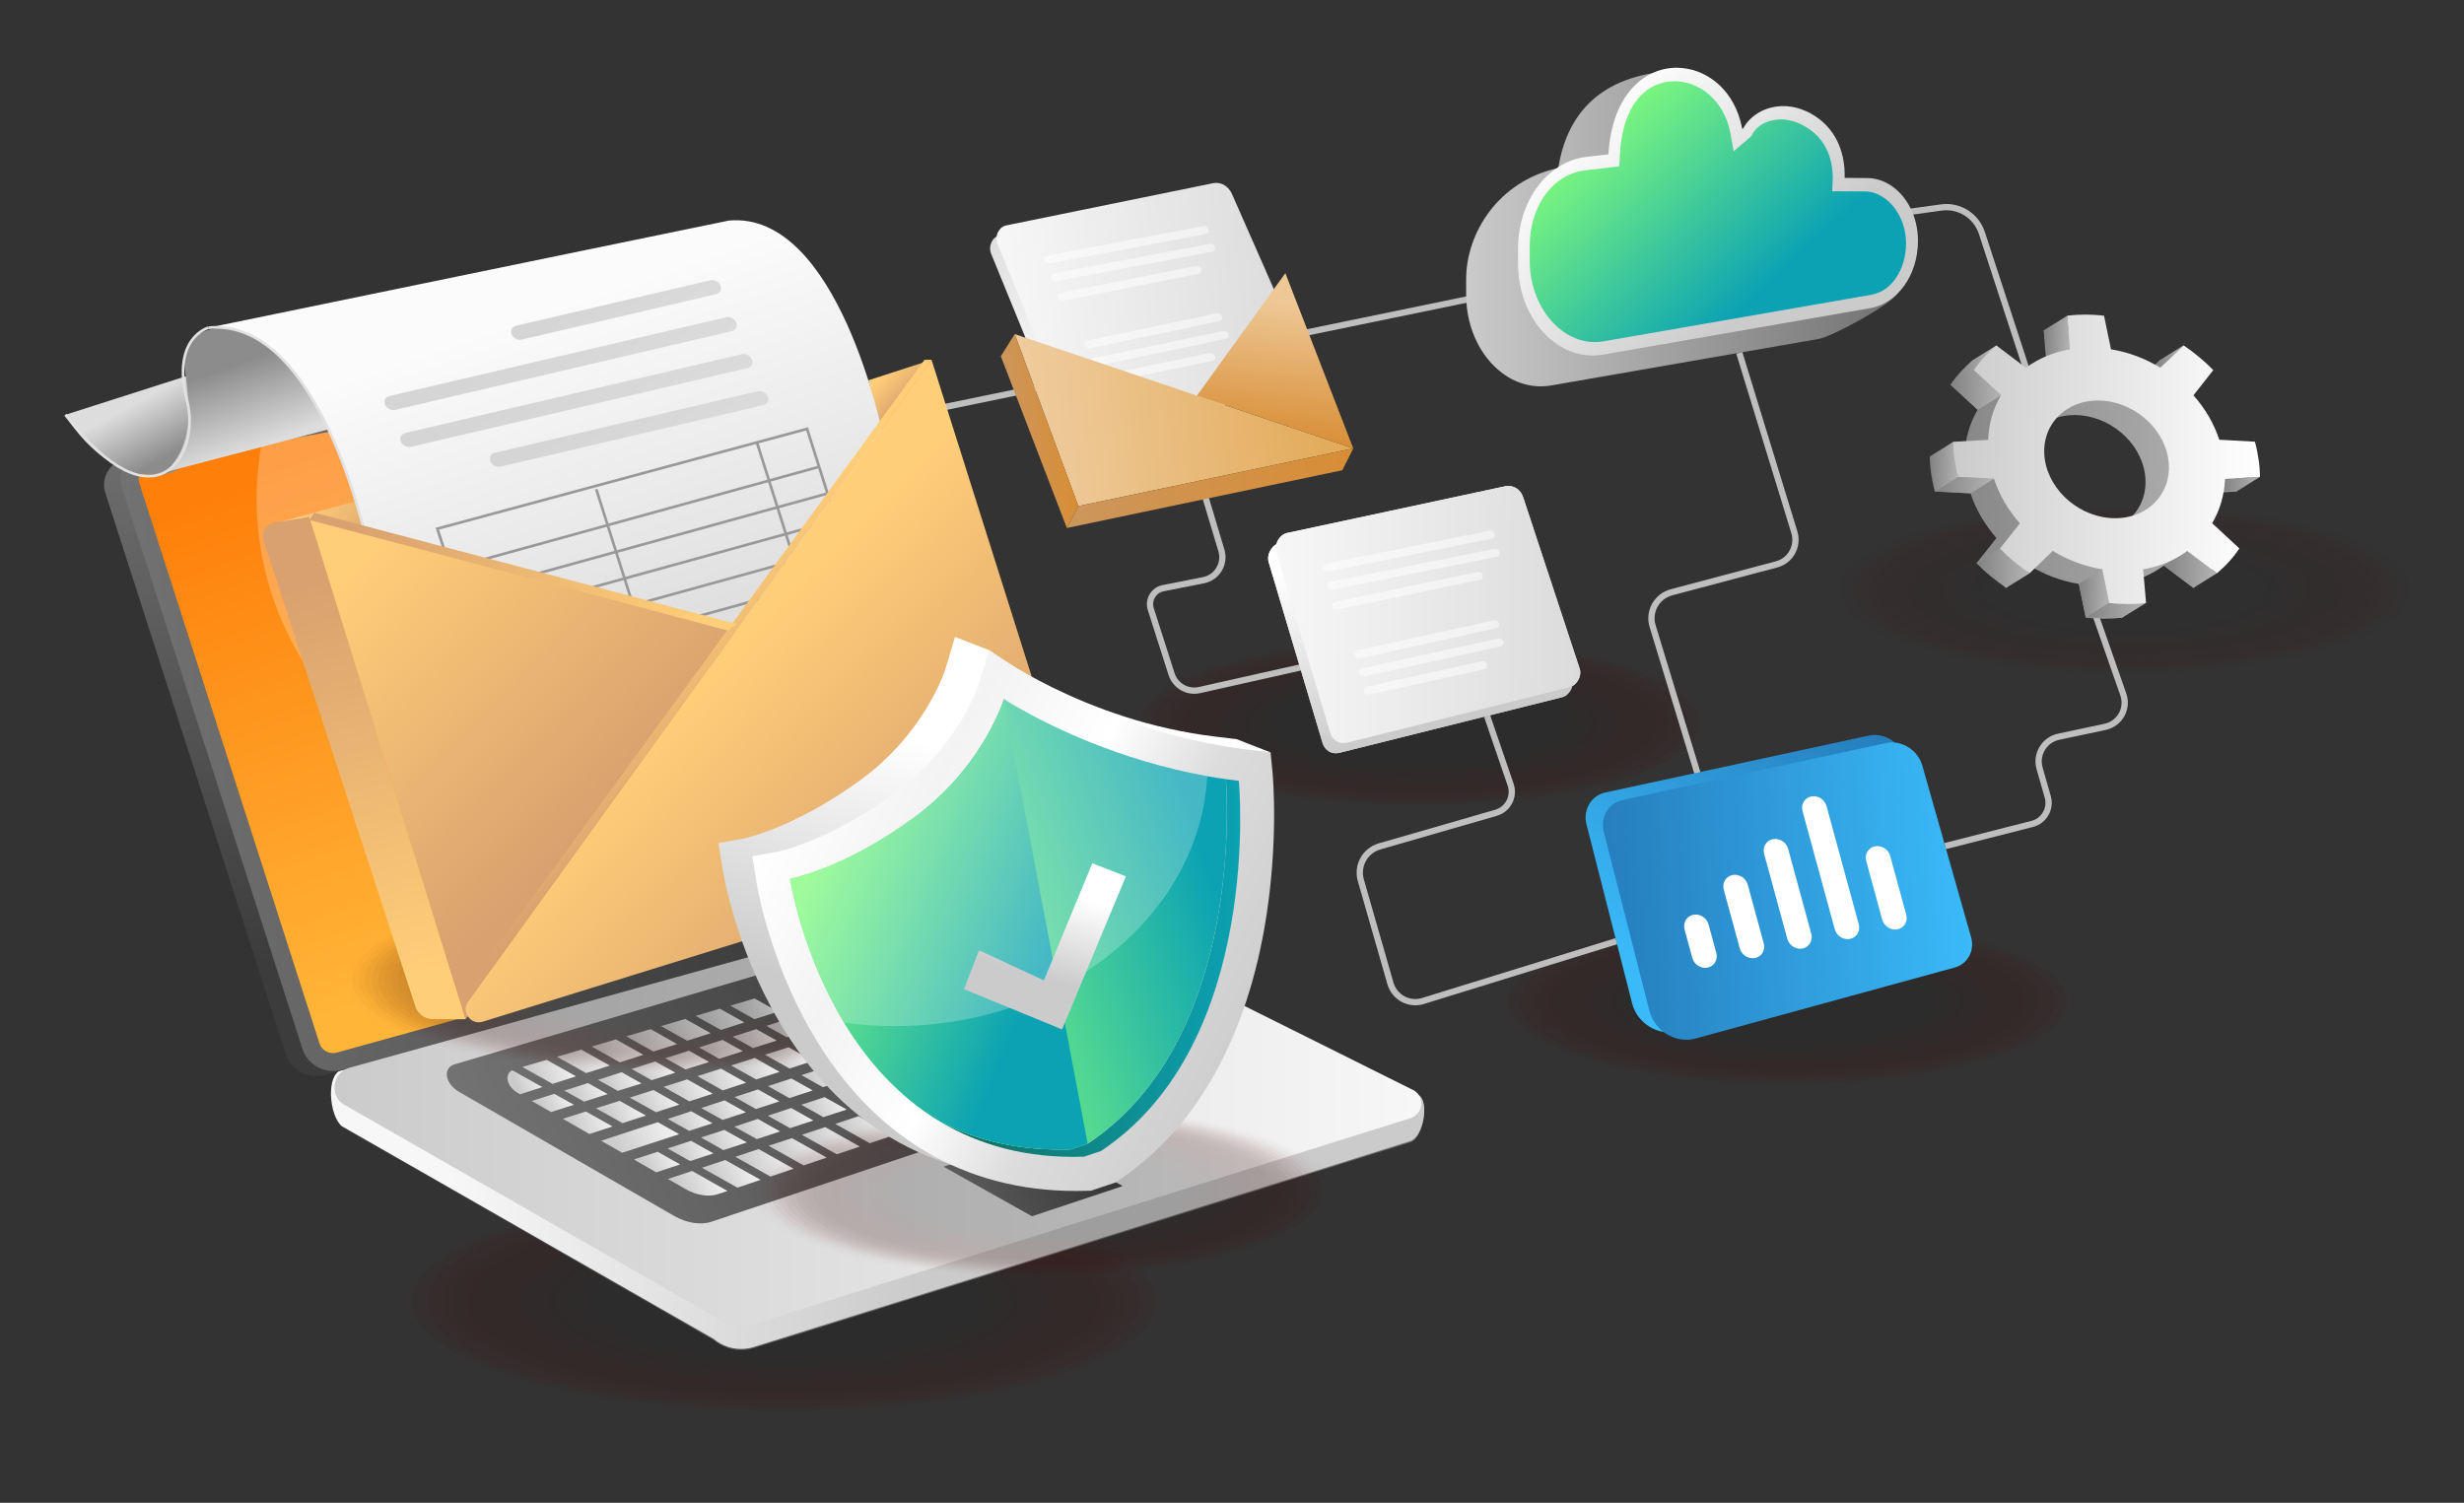 <?xml version="1.0" encoding="utf-8"?>
<!-- Generator: Adobe Illustrator 23.1.0, SVG Export Plug-In . SVG Version: 6.00 Build 0)  -->
<svg version="1.1" id="Layer_4" xmlns="http://www.w3.org/2000/svg" xmlns:xlink="http://www.w3.org/1999/xlink" x="0px" y="0px"
	 viewBox="0 0 2746.8 1675.3" style="enable-background:new 0 0 2746.8 1675.3;" xml:space="preserve">
<rect x="0" y="0" width="2746.8" height="1675.3" fill="#333333" stroke="none"/>
<style type="text/css">
	.st0{display:none;fill:#FFFFFF;}
	.st1{opacity:0.25;}
	.st2{opacity:0;fill:#4C0000;}
	.st3{opacity:3.846200e-02;fill:#4A0101;}
	.st4{opacity:7.692300e-02;fill:#480202;}
	.st5{opacity:0.115;fill:#460303;}
	.st6{opacity:0.154;fill:#440404;}
	.st7{opacity:0.192;fill:#420505;}
	.st8{opacity:0.231;fill:#400606;}
	.st9{opacity:0.269;fill:#3E0606;}
	.st10{opacity:0.308;fill:#3C0707;}
	.st11{opacity:0.346;fill:#3A0808;}
	.st12{opacity:0.385;fill:#380909;}
	.st13{opacity:0.423;fill:#360A0A;}
	.st14{opacity:0.462;fill:#340B0B;}
	.st15{opacity:0.5;fill:#330C0C;}
	.st16{opacity:0.538;fill:#310D0D;}
	.st17{opacity:0.577;fill:#2F0E0E;}
	.st18{opacity:0.615;fill:#2D0F0F;}
	.st19{opacity:0.654;fill:#2B1010;}
	.st20{opacity:0.692;fill:#291111;}
	.st21{opacity:0.731;fill:#271212;}
	.st22{opacity:0.769;fill:#251212;}
	.st23{opacity:0.808;fill:#231313;}
	.st24{opacity:0.846;fill:#211414;}
	.st25{opacity:0.885;fill:#1F1515;}
	.st26{opacity:0.923;fill:#1D1616;}
	.st27{opacity:0.962;fill:#1B1717;}
	.st28{fill:#191818;}
	.st29{opacity:0.15;}
	.st30{fill:none;stroke:#BFBEBE;stroke-width:7;stroke-miterlimit:10;}
	.st31{fill:url(#SVGID_1_);}
	.st32{fill:url(#SVGID_2_);}
	.st33{fill:url(#SVGID_3_);}
	.st34{fill:url(#SVGID_4_);}
	.st35{fill:url(#SVGID_5_);}
	.st36{fill:url(#SVGID_6_);}
	.st37{fill:url(#SVGID_7_);}
	.st38{fill:url(#SVGID_8_);}
	.st39{fill:url(#SVGID_9_);}
	.st40{fill:url(#SVGID_10_);}
	.st41{fill:url(#SVGID_11_);}
	.st42{fill:url(#SVGID_12_);}
	.st43{fill:url(#SVGID_13_);}
	.st44{fill:url(#SVGID_14_);}
	.st45{fill:url(#SVGID_15_);}
	.st46{fill:url(#SVGID_16_);}
	.st47{fill:url(#SVGID_17_);}
	.st48{fill:url(#SVGID_18_);}
	.st49{fill:url(#SVGID_19_);}
	.st50{fill:url(#SVGID_20_);}
	.st51{fill:url(#SVGID_21_);}
	.st52{fill:url(#SVGID_22_);}
	.st53{fill:url(#SVGID_23_);}
	.st54{fill:url(#SVGID_24_);}
	.st55{fill:url(#SVGID_25_);}
	.st56{fill:url(#SVGID_26_);}
	.st57{fill:url(#SVGID_27_);}
	.st58{fill:url(#SVGID_28_);}
	.st59{fill:url(#SVGID_29_);}
	.st60{fill:url(#SVGID_30_);}
	.st61{fill:url(#SVGID_31_);}
	.st62{fill:url(#SVGID_32_);}
	.st63{fill:url(#SVGID_33_);}
	.st64{fill:url(#SVGID_34_);}
	.st65{fill:url(#SVGID_35_);}
	.st66{fill:url(#SVGID_36_);}
	.st67{fill:url(#SVGID_37_);}
	.st68{fill:url(#SVGID_38_);}
	.st69{fill:url(#SVGID_39_);}
	.st70{fill:url(#SVGID_40_);}
	.st71{fill:url(#SVGID_41_);}
	.st72{fill:url(#SVGID_42_);}
	.st73{fill:url(#SVGID_43_);}
	.st74{fill:url(#SVGID_44_);}
	.st75{fill:url(#SVGID_45_);}
	.st76{fill:url(#SVGID_46_);}
	.st77{fill:url(#SVGID_47_);}
	.st78{fill:url(#SVGID_48_);}
	.st79{fill:url(#SVGID_49_);}
	.st80{fill:url(#SVGID_50_);}
	.st81{fill:url(#SVGID_51_);}
	.st82{fill:url(#SVGID_52_);}
	.st83{fill:url(#SVGID_53_);}
	.st84{fill:url(#SVGID_54_);}
	.st85{fill:url(#SVGID_55_);}
	.st86{fill:url(#SVGID_56_);}
	.st87{fill:url(#SVGID_57_);}
	.st88{fill:url(#SVGID_58_);}
	.st89{fill:url(#SVGID_59_);}
	.st90{fill:url(#SVGID_60_);}
	.st91{fill:url(#SVGID_61_);}
	.st92{fill:url(#SVGID_62_);}
	.st93{fill:url(#SVGID_63_);}
	.st94{fill:url(#SVGID_64_);}
	.st95{fill:url(#SVGID_65_);}
	.st96{fill:url(#SVGID_66_);}
	.st97{fill:url(#SVGID_67_);}
	.st98{fill:url(#SVGID_68_);}
	.st99{fill:url(#SVGID_69_);}
	.st100{fill:url(#SVGID_70_);}
	.st101{fill:url(#SVGID_71_);}
	.st102{fill:url(#SVGID_72_);}
	.st103{fill:url(#SVGID_73_);}
	.st104{fill:url(#SVGID_74_);}
	.st105{fill:url(#SVGID_75_);}
	.st106{fill:url(#SVGID_76_);}
	.st107{fill:url(#SVGID_77_);}
	.st108{fill:url(#SVGID_78_);}
	.st109{fill:url(#SVGID_79_);}
	.st110{fill:url(#SVGID_80_);}
	.st111{fill:url(#SVGID_81_);}
	.st112{fill:url(#SVGID_82_);}
	.st113{fill:url(#SVGID_83_);}
	.st114{fill:url(#SVGID_84_);}
	.st115{fill:url(#SVGID_85_);}
	.st116{fill:url(#SVGID_86_);}
	.st117{fill:url(#SVGID_87_);}
	.st118{fill:url(#SVGID_88_);}
	.st119{opacity:0.25;fill:#FFFFFF;}
	.st120{fill:url(#SVGID_89_);}
	.st121{fill:url(#SVGID_90_);}
	.st122{fill:url(#SVGID_91_);}
	.st123{fill:url(#SVGID_92_);}
	.st124{fill:url(#SVGID_93_);}
	.st125{fill:none;stroke:#E1E1E1;stroke-width:3;stroke-miterlimit:10;}
	.st126{fill:url(#SVGID_94_);}
	.st127{fill:url(#SVGID_95_);}
	.st128{fill:url(#SVGID_96_);}
	.st129{fill:url(#SVGID_97_);}
	.st130{fill:url(#SVGID_98_);}
	.st131{fill:none;stroke:#999999;stroke-width:3;stroke-miterlimit:10;}
	.st132{fill:url(#SVGID_99_);}
	.st133{fill:url(#SVGID_100_);}
	.st134{fill:url(#SVGID_101_);}
	.st135{fill:url(#SVGID_102_);}
	.st136{fill:url(#SVGID_103_);}
	.st137{fill:url(#SVGID_104_);}
	.st138{fill:url(#SVGID_105_);}
	.st139{fill:url(#SVGID_106_);}
	.st140{fill:url(#SVGID_107_);}
	.st141{opacity:0.5;}
	.st142{fill:#FFFFFF;}
	.st143{fill:url(#SVGID_108_);}
	.st144{fill:url(#SVGID_109_);}
	.st145{fill:url(#SVGID_110_);}
	.st146{fill:url(#SVGID_111_);}
	.st147{fill:url(#SVGID_112_);}
	.st148{fill:url(#SVGID_113_);}
	.st149{fill:url(#SVGID_114_);}
	.st150{fill:url(#SVGID_115_);}
	.st151{fill:url(#SVGID_116_);}
	.st152{fill:url(#SVGID_117_);}
	.st153{fill:url(#SVGID_118_);}
	.st154{fill:url(#SVGID_119_);}
	.st155{opacity:0.24;fill:#FFFFFF;}
	.st156{fill:url(#SVGID_120_);}
	.st157{fill:url(#SVGID_121_);}
	.st158{fill:url(#SVGID_122_);}
	.st159{fill:url(#SVGID_123_);}
	.st160{fill:url(#SVGID_124_);}
	.st161{fill:url(#SVGID_125_);}
	.st162{fill:url(#SVGID_126_);}
	.st163{fill:url(#SVGID_127_);}
	.st164{fill:url(#SVGID_128_);}
	.st165{fill:url(#SVGID_129_);}
	.st166{fill:url(#SVGID_130_);}
	.st167{fill:url(#SVGID_131_);}
	.st168{fill:url(#SVGID_132_);}
	.st169{fill:url(#SVGID_133_);}
	.st170{fill:url(#SVGID_134_);}
	.st171{fill:url(#SVGID_135_);}
	.st172{fill:url(#SVGID_136_);}
	.st173{fill:url(#SVGID_137_);}
</style>
<rect x="-43.7" y="-388" class="st0" width="2918.6" height="2432.2"/>
<g>
	<g>
		<g class="st1">
			<ellipse class="st2" cx="873.9" cy="1450.7" rx="441.7" ry="129.9"/>
			<ellipse class="st3" cx="873.9" cy="1450.7" rx="432.7" ry="127.3"/>
			<ellipse class="st4" cx="873.9" cy="1450.7" rx="423.8" ry="124.6"/>
			<ellipse class="st5" cx="873.9" cy="1450.7" rx="414.8" ry="122"/>
			<ellipse class="st6" cx="873.9" cy="1450.7" rx="405.9" ry="119.4"/>
			<ellipse class="st7" cx="873.9" cy="1450.7" rx="397" ry="116.7"/>
			<ellipse class="st8" cx="873.9" cy="1450.7" rx="388" ry="114.1"/>
			<ellipse class="st9" cx="873.9" cy="1450.7" rx="379.1" ry="111.5"/>
			<ellipse class="st10" cx="873.9" cy="1450.7" rx="370.1" ry="108.9"/>
			<ellipse class="st11" cx="873.9" cy="1450.7" rx="361.2" ry="106.2"/>
			<ellipse class="st12" cx="873.9" cy="1450.7" rx="352.2" ry="103.6"/>
			<ellipse class="st13" cx="873.9" cy="1450.7" rx="343.3" ry="101"/>
			<ellipse class="st14" cx="873.9" cy="1450.7" rx="334.4" ry="98.3"/>
			<ellipse class="st15" cx="873.9" cy="1450.7" rx="325.4" ry="95.7"/>
			<ellipse class="st16" cx="873.9" cy="1450.7" rx="316.5" ry="93.1"/>
			<ellipse class="st17" cx="873.9" cy="1450.7" rx="307.5" ry="90.4"/>
			<ellipse class="st18" cx="873.9" cy="1450.7" rx="298.6" ry="87.8"/>
			<ellipse class="st19" cx="873.9" cy="1450.7" rx="289.7" ry="85.2"/>
			<ellipse class="st20" cx="873.9" cy="1450.7" rx="280.7" ry="82.6"/>
			<ellipse class="st21" cx="873.9" cy="1450.7" rx="271.8" ry="79.9"/>
			<ellipse class="st22" cx="873.9" cy="1450.7" rx="262.8" ry="77.3"/>
			<ellipse class="st23" cx="873.9" cy="1450.7" rx="253.9" ry="74.7"/>
			<ellipse class="st24" cx="873.9" cy="1450.7" rx="245" ry="72"/>
			<ellipse class="st25" cx="873.9" cy="1450.7" rx="236" ry="69.4"/>
			<ellipse class="st26" cx="873.9" cy="1450.7" rx="227.1" ry="66.8"/>
			<ellipse class="st27" cx="873.9" cy="1450.7" rx="218.1" ry="64.2"/>
			<ellipse class="st28" cx="873.9" cy="1450.7" rx="209.2" ry="61.5"/>
		</g>
		<g class="st1">
			<ellipse class="st2" cx="1992.8" cy="1116.5" rx="331.8" ry="97.6"/>
			<ellipse class="st3" cx="1992.8" cy="1116.5" rx="325" ry="95.6"/>
			<ellipse class="st4" cx="1992.8" cy="1116.5" rx="318.3" ry="93.6"/>
			<ellipse class="st5" cx="1992.8" cy="1116.5" rx="311.6" ry="91.6"/>
			<ellipse class="st6" cx="1992.8" cy="1116.5" rx="304.9" ry="89.7"/>
			<ellipse class="st7" cx="1992.8" cy="1116.5" rx="298.2" ry="87.7"/>
			<ellipse class="st8" cx="1992.8" cy="1116.5" rx="291.5" ry="85.7"/>
			<ellipse class="st9" cx="1992.8" cy="1116.5" rx="284.7" ry="83.7"/>
			<ellipse class="st10" cx="1992.8" cy="1116.5" rx="278" ry="81.8"/>
			<ellipse class="st11" cx="1992.8" cy="1116.5" rx="271.3" ry="79.8"/>
			<ellipse class="st12" cx="1992.8" cy="1116.5" rx="264.6" ry="77.8"/>
			<ellipse class="st13" cx="1992.8" cy="1116.5" rx="257.9" ry="75.8"/>
			<ellipse class="st14" cx="1992.8" cy="1116.5" rx="251.2" ry="73.9"/>
			<ellipse class="st15" cx="1992.8" cy="1116.5" rx="244.4" ry="71.9"/>
			<ellipse class="st16" cx="1992.8" cy="1116.5" rx="237.7" ry="69.9"/>
			<ellipse class="st17" cx="1992.8" cy="1116.5" rx="231" ry="67.9"/>
			<ellipse class="st18" cx="1992.8" cy="1116.5" rx="224.3" ry="66"/>
			<ellipse class="st19" cx="1992.8" cy="1116.5" rx="217.6" ry="64"/>
			<ellipse class="st20" cx="1992.8" cy="1116.5" rx="210.9" ry="62"/>
			<ellipse class="st21" cx="1992.8" cy="1116.5" rx="204.2" ry="60"/>
			<ellipse class="st22" cx="1992.8" cy="1116.5" rx="197.4" ry="58.1"/>
			<ellipse class="st23" cx="1992.8" cy="1116.5" rx="190.7" ry="56.1"/>
			<ellipse class="st24" cx="1992.8" cy="1116.5" rx="184" ry="54.1"/>
			<ellipse class="st25" cx="1992.8" cy="1116.5" rx="177.3" ry="52.1"/>
			<ellipse class="st26" cx="1992.8" cy="1116.5" rx="170.6" ry="50.2"/>
			<ellipse class="st27" cx="1992.8" cy="1116.5" rx="163.9" ry="48.2"/>
			<ellipse class="st28" cx="1992.8" cy="1116.5" rx="157.1" ry="46.2"/>
		</g>
		<g class="st1">
			<ellipse class="st2" cx="1583.4" cy="805.8" rx="331.8" ry="97.6"/>
			<ellipse class="st3" cx="1583.4" cy="805.8" rx="325" ry="95.6"/>
			<ellipse class="st4" cx="1583.4" cy="805.8" rx="318.3" ry="93.6"/>
			<ellipse class="st5" cx="1583.4" cy="805.8" rx="311.6" ry="91.6"/>
			<ellipse class="st6" cx="1583.4" cy="805.8" rx="304.9" ry="89.7"/>
			<ellipse class="st7" cx="1583.4" cy="805.8" rx="298.2" ry="87.7"/>
			<ellipse class="st8" cx="1583.4" cy="805.8" rx="291.5" ry="85.7"/>
			<ellipse class="st9" cx="1583.4" cy="805.8" rx="284.7" ry="83.7"/>
			<ellipse class="st10" cx="1583.4" cy="805.8" rx="278" ry="81.8"/>
			<ellipse class="st11" cx="1583.4" cy="805.8" rx="271.3" ry="79.8"/>
			<ellipse class="st12" cx="1583.4" cy="805.8" rx="264.6" ry="77.8"/>
			<ellipse class="st13" cx="1583.4" cy="805.8" rx="257.9" ry="75.8"/>
			<ellipse class="st14" cx="1583.4" cy="805.8" rx="251.2" ry="73.9"/>
			<ellipse class="st15" cx="1583.4" cy="805.8" rx="244.4" ry="71.9"/>
			<ellipse class="st16" cx="1583.4" cy="805.8" rx="237.7" ry="69.9"/>
			<ellipse class="st17" cx="1583.4" cy="805.8" rx="231" ry="67.9"/>
			<ellipse class="st18" cx="1583.4" cy="805.8" rx="224.3" ry="66"/>
			<ellipse class="st19" cx="1583.4" cy="805.8" rx="217.6" ry="64"/>
			<ellipse class="st20" cx="1583.4" cy="805.8" rx="210.9" ry="62"/>
			<ellipse class="st21" cx="1583.4" cy="805.8" rx="204.2" ry="60"/>
			<ellipse class="st22" cx="1583.4" cy="805.8" rx="197.4" ry="58.1"/>
			<ellipse class="st23" cx="1583.4" cy="805.8" rx="190.7" ry="56.1"/>
			<ellipse class="st24" cx="1583.4" cy="805.8" rx="184" ry="54.1"/>
			<ellipse class="st25" cx="1583.4" cy="805.8" rx="177.3" ry="52.1"/>
			<ellipse class="st26" cx="1583.4" cy="805.8" rx="170.6" ry="50.2"/>
			<ellipse class="st27" cx="1583.4" cy="805.8" rx="163.9" ry="48.2"/>
			<ellipse class="st28" cx="1583.4" cy="805.8" rx="157.1" ry="46.2"/>
		</g>
		<g class="st29">
			<ellipse class="st2" cx="2368.6" cy="657.5" rx="331.8" ry="97.6"/>
			<ellipse class="st3" cx="2368.6" cy="657.5" rx="325" ry="95.6"/>
			<ellipse class="st4" cx="2368.6" cy="657.5" rx="318.3" ry="93.6"/>
			<ellipse class="st5" cx="2368.6" cy="657.5" rx="311.6" ry="91.6"/>
			<ellipse class="st6" cx="2368.6" cy="657.5" rx="304.9" ry="89.7"/>
			<ellipse class="st7" cx="2368.6" cy="657.5" rx="298.2" ry="87.7"/>
			<ellipse class="st8" cx="2368.6" cy="657.5" rx="291.5" ry="85.7"/>
			<ellipse class="st9" cx="2368.6" cy="657.5" rx="284.7" ry="83.7"/>
			<ellipse class="st10" cx="2368.6" cy="657.5" rx="278" ry="81.8"/>
			<ellipse class="st11" cx="2368.6" cy="657.5" rx="271.3" ry="79.8"/>
			<ellipse class="st12" cx="2368.6" cy="657.5" rx="264.6" ry="77.8"/>
			<ellipse class="st13" cx="2368.6" cy="657.5" rx="257.9" ry="75.8"/>
			<ellipse class="st14" cx="2368.6" cy="657.5" rx="251.2" ry="73.9"/>
			<ellipse class="st15" cx="2368.6" cy="657.5" rx="244.4" ry="71.9"/>
			<ellipse class="st16" cx="2368.6" cy="657.5" rx="237.7" ry="69.9"/>
			<ellipse class="st17" cx="2368.6" cy="657.5" rx="231" ry="67.9"/>
			<ellipse class="st18" cx="2368.6" cy="657.5" rx="224.3" ry="66"/>
			<ellipse class="st19" cx="2368.6" cy="657.5" rx="217.6" ry="64"/>
			<ellipse class="st20" cx="2368.6" cy="657.5" rx="210.9" ry="62"/>
			<ellipse class="st21" cx="2368.6" cy="657.5" rx="204.2" ry="60"/>
			<ellipse class="st22" cx="2368.6" cy="657.5" rx="197.4" ry="58.1"/>
			<ellipse class="st23" cx="2368.6" cy="657.5" rx="190.7" ry="56.1"/>
			<ellipse class="st24" cx="2368.6" cy="657.5" rx="184" ry="54.1"/>
			<ellipse class="st25" cx="2368.6" cy="657.5" rx="177.3" ry="52.1"/>
			<ellipse class="st26" cx="2368.6" cy="657.5" rx="170.6" ry="50.2"/>
			<ellipse class="st27" cx="2368.6" cy="657.5" rx="163.9" ry="48.2"/>
			<ellipse class="st28" cx="2368.6" cy="657.5" rx="157.1" ry="46.2"/>
		</g>
		<path class="st30" d="M2258.5,410.1l-49.2-150.5c-6.3-19.1-25.3-31.1-45.3-28.3l-108.8,15.1"/>
		<line class="st30" x1="954.1" y1="474.2" x2="1660.4" y2="328.7"/>
		<path class="st30" d="M1938.9,393.3l61.4,200.1c4.7,15.4-4.3,31.7-19.9,35.8l-117.1,31.1c-16.4,4.4-26,21.5-21,37.7l53.3,174.9"/>
		<path class="st30" d="M1340.8,544.3l20.8,69.4c4.4,14.7-4.8,30.1-19.9,33.1l-45,8.9c-10.7,2.1-17.1,13-13.8,23.4l23.1,72.3
			c4.2,13.1,17.7,20.9,31.1,17.9l119.5-26.8"/>
		<path class="st30" d="M1657.8,798.2l26.2,76.6c4.5,13.2-2.9,27.4-16.3,31.3l-129.9,37.5c-16.1,4.7-25.4,21.5-20.8,37.6l33,115.1
			c4.5,15.6,20.8,24.4,36.3,19.6l215.7-66.7"/>
		<g>
			<g>
				<g>
					
						<linearGradient id="SVGID_1_" gradientUnits="userSpaceOnUse" x1="14432.922" y1="1237.274" x2="13907.651" y2="1265.737" gradientTransform="matrix(-1 0 0 1 14938.47 0)">
						<stop  offset="0" style="stop-color:#3C3C3C"/>
						<stop  offset="1" style="stop-color:#727272"/>
					</linearGradient>
					<path class="st31" d="M1153.5,1031.7l428,190.3c12.3,7.8,4.8,46.8-9.1,51.3l-731.8,229.5c-15.5,5-32.5,1.6-45-8.9l-414.5-237.1
						c-14.2-11.9-18-57.9-0.2-62.8l710.6-171.5C1112.5,1016.7,1135,1020.1,1153.5,1031.7z"/>
					
						<linearGradient id="SVGID_2_" gradientUnits="userSpaceOnUse" x1="14432.922" y1="1235.926" x2="13907.651" y2="1264.39" gradientTransform="matrix(-1 0 0 1 14938.47 0)">
						<stop  offset="0" style="stop-color:#F7F7F7"/>
						<stop  offset="1" style="stop-color:#CBCBCB"/>
					</linearGradient>
					<path class="st32" d="M1153.5,1030.4l428,190.3c12.3,7.8,4.8,46.8-9.1,51.3l-731.8,229.5c-15.5,5-32.5,1.6-45-8.9l-414.5-237.1
						c-14.2-11.9-18-57.9-0.2-62.8l710.6-171.5C1112.5,1015.4,1135,1018.7,1153.5,1030.4z"/>
					
						<linearGradient id="SVGID_3_" gradientUnits="userSpaceOnUse" x1="14295.139" y1="1029.152" x2="14381.212" y2="386.789" gradientTransform="matrix(-1 0 0 1 14938.47 0)">
						<stop  offset="0" style="stop-color:#3C3C3C"/>
						<stop  offset="1" style="stop-color:#727272"/>
					</linearGradient>
					<path class="st33" d="M879.1,371.3L138.4,512.1c-16.5,3.9-26.2,21.1-21,37.2l201.2,625.6c5.9,18.3,25.2,28.7,43.8,23.6
						l710.2-196.9c18.2-5.1,28.6-24.3,22.9-42.3L909.2,388.3C905.2,375.6,892,368.2,879.1,371.3z"/>
					
						<linearGradient id="SVGID_4_" gradientUnits="userSpaceOnUse" x1="13822.91" y1="779.409" x2="14803.973" y2="779.409" gradientTransform="matrix(-1 0 0 1 14938.47 0)">
						<stop  offset="0" style="stop-color:#3C3C3C"/>
						<stop  offset="1" style="stop-color:#727272"/>
					</linearGradient>
					<path class="st34" d="M897.5,365.5L156.9,506.3c-16.5,3.9-26.2,21.1-21,37.2l201.2,625.6c5.9,18.3,25.2,28.7,43.8,23.6
						l710.2-196.9c18.2-5.1,28.6-24.3,22.9-42.3L927.7,382.6C923.6,369.9,910.5,362.5,897.5,365.5z"/>
					
						<linearGradient id="SVGID_5_" gradientUnits="userSpaceOnUse" x1="14422.473" y1="446.751" x2="14223.25" y2="1009.986" gradientTransform="matrix(-1 0 0 1 14938.47 0)">
						<stop  offset="0" style="stop-color:#FE7F0A"/>
						<stop  offset="1" style="stop-color:#FFB538"/>
					</linearGradient>
					<path class="st35" d="M154.9,537.4l19.1,59.4L356.1,1163c2.1,6.6,8.2,11,15.1,11c1.4,0,2.9-0.2,4.3-0.6l710.2-196.9
						c3.5-1,6.4-3.3,8.2-6.5c1.7-3.3,2.1-7,1-10.5l-67.3-210.7l-99.8-300.3l-19.2-59.9c-0.7-2.3-2.9-3.8-5.2-3.8
						c-0.4,0-0.8,0-1.3,0.1L291.6,495l-130.1,30.8c-3.4,0.8-5.1,3.1-5.8,4.4C154.9,531.4,153.9,534.1,154.9,537.4z"/>
					
						<linearGradient id="SVGID_6_" gradientUnits="userSpaceOnUse" x1="13354.185" y1="1235.562" x2="14565.603" y2="1235.562" gradientTransform="matrix(-1 0 0 1 14938.47 0)">
						<stop  offset="0" style="stop-color:#F7F7F7"/>
						<stop  offset="1" style="stop-color:#CBCBCB"/>
					</linearGradient>
					<path class="st36" d="M1153.5,1004.9l422.9,210.8c12.3,7.8,9.9,26.3-3.9,30.8L840.6,1476c-15.5,5-32.5,1.6-45-8.9L381.1,1230
						c-14.2-11.9-9.2-34.8,8.7-39.8l701.8-194.5C1112.5,989.9,1135,993.2,1153.5,1004.9z"/>
				</g>
				<g>
					
						<linearGradient id="SVGID_7_" gradientUnits="userSpaceOnUse" x1="16984.231" y1="2090.914" x2="17850.146" y2="2090.914" gradientTransform="matrix(-0.981 1.570000e-02 0.365 0.88 17253.935 -920.481)">
						<stop  offset="0" style="stop-color:#3C3C3C"/>
						<stop  offset="1" style="stop-color:#727272"/>
					</linearGradient>
					<path class="st37" d="M1105.2,1032.8l223.2,123.7c13.1,5.8,16.9,20.2,6.4,23.8l-541.4,181.6c-11.8,4.1-27.5,1.7-41.6-6.2
						l-239.7-138.3c-16-9-19-26.8-5.3-30.9l542-159.9C1065.1,1021.8,1085.6,1024.1,1105.2,1032.8z"/>
					
						<linearGradient id="SVGID_8_" gradientUnits="userSpaceOnUse" x1="17331.516" y1="2010.078" x2="17379.627" y2="2010.078" gradientTransform="matrix(-0.981 1.570000e-02 0.365 0.88 17253.935 -920.481)">
						<stop  offset="0" style="stop-color:#F7F7F7"/>
						<stop  offset="1" style="stop-color:#CBCBCB"/>
					</linearGradient>
					<polygon class="st38" points="978.8,1124.2 952.4,1132.5 929.4,1119.6 955.6,1111.2 					"/>
					
						<linearGradient id="SVGID_9_" gradientUnits="userSpaceOnUse" x1="17288.383" y1="1997.242" x2="17336.604" y2="1997.242" gradientTransform="matrix(-0.981 1.570000e-02 0.365 0.88 17253.935 -920.481)">
						<stop  offset="0" style="stop-color:#F7F7F7"/>
						<stop  offset="1" style="stop-color:#CBCBCB"/>
					</linearGradient>
					<polygon class="st39" points="1016.4,1112.2 990.1,1120.6 966.9,1107.6 993.2,1099.2 					"/>
					
						<linearGradient id="SVGID_10_" gradientUnits="userSpaceOnUse" x1="17245.25" y1="1984.405" x2="17293.578" y2="1984.405" gradientTransform="matrix(-0.981 1.570000e-02 0.365 0.88 17253.935 -920.481)">
						<stop  offset="0" style="stop-color:#F7F7F7"/>
						<stop  offset="1" style="stop-color:#CBCBCB"/>
					</linearGradient>
					<polygon class="st40" points="1054.1,1100.3 1027.7,1108.7 1004.4,1095.6 1030.7,1087.2 					"/>
					
						<linearGradient id="SVGID_11_" gradientUnits="userSpaceOnUse" x1="17215.51" y1="2008.906" x2="17265.117" y2="2008.906" gradientTransform="matrix(-0.981 1.570000e-02 0.365 0.88 17253.935 -920.481)">
						<stop  offset="0" style="stop-color:#F7F7F7"/>
						<stop  offset="1" style="stop-color:#CBCBCB"/>
					</linearGradient>
					<polygon class="st41" points="1092.4,1121.8 1066.3,1130.3 1041,1116.1 1067.4,1107.8 					"/>
					
						<linearGradient id="SVGID_12_" gradientUnits="userSpaceOnUse" x1="17143.928" y1="2020.315" x2="17192.402" y2="2020.315" gradientTransform="matrix(-0.981 1.570000e-02 0.365 0.88 17253.935 -920.481)">
						<stop  offset="0" style="stop-color:#F7F7F7"/>
						<stop  offset="1" style="stop-color:#CBCBCB"/>
					</linearGradient>
					<polygon class="st42" points="1166.6,1130.4 1140.6,1138.9 1116.8,1125.5 1142.8,1117 					"/>
					
						<linearGradient id="SVGID_13_" gradientUnits="userSpaceOnUse" x1="17172.715" y1="1995.974" x2="17221.984" y2="1995.974" gradientTransform="matrix(-0.981 1.570000e-02 0.365 0.88 17253.935 -920.481)">
						<stop  offset="0" style="stop-color:#F7F7F7"/>
						<stop  offset="1" style="stop-color:#CBCBCB"/>
					</linearGradient>
					<polygon class="st43" points="1129.6,1109.6 1103.5,1118.1 1078.7,1104.2 1105.1,1095.8 					"/>
					
						<linearGradient id="SVGID_14_" gradientUnits="userSpaceOnUse" x1="17460.918" y1="2048.589" x2="17508.701" y2="2048.589" gradientTransform="matrix(-0.981 1.570000e-02 0.365 0.88 17253.935 -920.481)">
						<stop  offset="0" style="stop-color:#F7F7F7"/>
						<stop  offset="1" style="stop-color:#CBCBCB"/>
					</linearGradient>
					<polygon class="st44" points="865.8,1160 839.4,1168.4 816.8,1155.7 843.1,1147.3 					"/>
					
						<linearGradient id="SVGID_15_" gradientUnits="userSpaceOnUse" x1="17504.051" y1="2061.425" x2="17551.727" y2="2061.425" gradientTransform="matrix(-0.981 1.570000e-02 0.365 0.88 17253.935 -920.481)">
						<stop  offset="0" style="stop-color:#F7F7F7"/>
						<stop  offset="1" style="stop-color:#CBCBCB"/>
					</linearGradient>
					<polygon class="st45" points="828.1,1171.9 801.7,1180.3 779.2,1167.7 805.5,1159.3 					"/>
					
						<linearGradient id="SVGID_16_" gradientUnits="userSpaceOnUse" x1="17547.185" y1="2074.262" x2="17594.75" y2="2074.262" gradientTransform="matrix(-0.981 1.570000e-02 0.365 0.88 17253.935 -920.481)">
						<stop  offset="0" style="stop-color:#F7F7F7"/>
						<stop  offset="1" style="stop-color:#CBCBCB"/>
					</linearGradient>
					<polygon class="st46" points="790.4,1183.9 764.1,1192.2 741.7,1179.7 768,1171.3 					"/>
					
						<linearGradient id="SVGID_17_" gradientUnits="userSpaceOnUse" x1="17374.65" y1="2022.915" x2="17422.652" y2="2022.915" gradientTransform="matrix(-0.981 1.570000e-02 0.365 0.88 17253.935 -920.481)">
						<stop  offset="0" style="stop-color:#F7F7F7"/>
						<stop  offset="1" style="stop-color:#CBCBCB"/>
					</linearGradient>
					<polygon class="st47" points="941.1,1136.1 914.7,1144.5 891.8,1131.6 918.1,1123.2 					"/>
					
						<linearGradient id="SVGID_18_" gradientUnits="userSpaceOnUse" x1="17417.783" y1="2035.751" x2="17465.676" y2="2035.751" gradientTransform="matrix(-0.981 1.570000e-02 0.365 0.88 17253.935 -920.481)">
						<stop  offset="0" style="stop-color:#F7F7F7"/>
						<stop  offset="1" style="stop-color:#CBCBCB"/>
					</linearGradient>
					<polygon class="st48" points="903.4,1148.1 877.1,1156.4 854.3,1143.7 880.6,1135.2 					"/>
					
						<linearGradient id="SVGID_19_" gradientUnits="userSpaceOnUse" x1="17371.369" y1="2123.117" x2="17420.394" y2="2123.117" gradientTransform="matrix(-0.981 1.570000e-02 0.365 0.88 17253.935 -920.481)">
						<stop  offset="0" style="stop-color:#F7F7F7"/>
						<stop  offset="1" style="stop-color:#CBCBCB"/>
					</linearGradient>
					<polygon class="st49" points="930.4,1219.4 956.5,1210.9 981,1224.6 955,1233.2 					"/>
					
						<linearGradient id="SVGID_20_" gradientUnits="userSpaceOnUse" x1="17414.088" y1="2136.223" x2="17463.191" y2="2136.223" gradientTransform="matrix(-0.981 1.570000e-02 0.365 0.88 17253.935 -920.481)">
						<stop  offset="0" style="stop-color:#F7F7F7"/>
						<stop  offset="1" style="stop-color:#CBCBCB"/>
					</linearGradient>
					<polygon class="st50" points="893.2,1231.6 919.2,1223.1 943.9,1236.9 917.9,1245.4 					"/>
					
						<linearGradient id="SVGID_21_" gradientUnits="userSpaceOnUse" x1="17456.809" y1="2149.328" x2="17505.988" y2="2149.328" gradientTransform="matrix(-0.981 1.570000e-02 0.365 0.88 17253.935 -920.481)">
						<stop  offset="0" style="stop-color:#F7F7F7"/>
						<stop  offset="1" style="stop-color:#CBCBCB"/>
					</linearGradient>
					<polygon class="st51" points="855.9,1243.8 882,1235.2 906.7,1249.1 880.7,1257.7 					"/>
					
						<linearGradient id="SVGID_22_" gradientUnits="userSpaceOnUse" x1="17165.463" y1="1959.764" x2="17207.527" y2="1959.764" gradientTransform="matrix(-0.981 1.570000e-02 0.365 0.88 17253.935 -920.481)">
						<stop  offset="0" style="stop-color:#F7F7F7"/>
						<stop  offset="1" style="stop-color:#CBCBCB"/>
					</linearGradient>
					<polygon class="st52" points="1079.5,1071.5 1099.7,1065.1 1123.8,1078.2 1103.1,1084.8 					"/>
					
						<linearGradient id="SVGID_23_" gradientUnits="userSpaceOnUse" x1="17328.646" y1="2110.013" x2="17377.6" y2="2110.013" gradientTransform="matrix(-0.981 1.570000e-02 0.365 0.88 17253.935 -920.481)">
						<stop  offset="0" style="stop-color:#F7F7F7"/>
						<stop  offset="1" style="stop-color:#CBCBCB"/>
					</linearGradient>
					<polygon class="st53" points="967.6,1207.2 993.7,1198.7 1018.1,1212.4 992.1,1221 					"/>
					
						<linearGradient id="SVGID_24_" gradientUnits="userSpaceOnUse" x1="17157.766" y1="2057.592" x2="17206.414" y2="2057.592" gradientTransform="matrix(-0.981 1.570000e-02 0.365 0.88 17253.935 -920.481)">
						<stop  offset="0" style="stop-color:#F7F7F7"/>
						<stop  offset="1" style="stop-color:#CBCBCB"/>
					</linearGradient>
					<polygon class="st54" points="1116.6,1158.5 1142.6,1150 1166.7,1163.4 1140.7,1172 					"/>
					
						<linearGradient id="SVGID_25_" gradientUnits="userSpaceOnUse" x1="17499.529" y1="2162.434" x2="17548.785" y2="2162.434" gradientTransform="matrix(-0.981 1.570000e-02 0.365 0.88 17253.935 -920.481)">
						<stop  offset="0" style="stop-color:#F7F7F7"/>
						<stop  offset="1" style="stop-color:#CBCBCB"/>
					</linearGradient>
					<polygon class="st55" points="818.7,1256 844.8,1247.4 869.6,1261.3 843.6,1269.9 					"/>
					
						<linearGradient id="SVGID_26_" gradientUnits="userSpaceOnUse" x1="17243.205" y1="2083.802" x2="17292.006" y2="2083.802" gradientTransform="matrix(-0.981 1.570000e-02 0.365 0.88 17253.935 -920.481)">
						<stop  offset="0" style="stop-color:#F7F7F7"/>
						<stop  offset="1" style="stop-color:#CBCBCB"/>
					</linearGradient>
					<polygon class="st56" points="1042.1,1182.9 1068.2,1174.3 1092.4,1187.9 1066.4,1196.5 					"/>
					
						<linearGradient id="SVGID_27_" gradientUnits="userSpaceOnUse" x1="17285.926" y1="2096.907" x2="17334.803" y2="2096.907" gradientTransform="matrix(-0.981 1.570000e-02 0.365 0.88 17253.935 -920.481)">
						<stop  offset="0" style="stop-color:#F7F7F7"/>
						<stop  offset="1" style="stop-color:#CBCBCB"/>
					</linearGradient>
					<polygon class="st57" points="1004.9,1195 1030.9,1186.5 1055.3,1200.2 1029.3,1208.7 					"/>
					
						<linearGradient id="SVGID_28_" gradientUnits="userSpaceOnUse" x1="17186.725" y1="2033.389" x2="17235.199" y2="2033.389" gradientTransform="matrix(-0.981 1.570000e-02 0.365 0.88 17253.935 -920.481)">
						<stop  offset="0" style="stop-color:#F7F7F7"/>
						<stop  offset="1" style="stop-color:#CBCBCB"/>
					</linearGradient>
					<polygon class="st58" points="1129.4,1142.5 1103.3,1151.1 1079.5,1137.7 1105.6,1129.2 					"/>
					
						<linearGradient id="SVGID_29_" gradientUnits="userSpaceOnUse" x1="17343.9" y1="2047.703" x2="17394.518" y2="2047.703" gradientTransform="matrix(-0.981 1.570000e-02 0.365 0.88 17253.935 -920.481)">
						<stop  offset="0" style="stop-color:#F7F7F7"/>
						<stop  offset="1" style="stop-color:#CBCBCB"/>
					</linearGradient>
					<polygon class="st59" points="980.7,1158.3 954.6,1166.8 928,1151.9 954.4,1143.6 					"/>
					
						<linearGradient id="SVGID_30_" gradientUnits="userSpaceOnUse" x1="17301.104" y1="2034.77" x2="17351.385" y2="2034.77" gradientTransform="matrix(-0.981 1.570000e-02 0.365 0.88 17253.935 -920.481)">
						<stop  offset="0" style="stop-color:#F7F7F7"/>
						<stop  offset="1" style="stop-color:#CBCBCB"/>
					</linearGradient>
					<polygon class="st60" points="1017.9,1146.1 991.8,1154.7 965.7,1140 992.1,1131.6 					"/>
					
						<linearGradient id="SVGID_31_" gradientUnits="userSpaceOnUse" x1="17229.521" y1="2046.462" x2="17277.996" y2="2046.462" gradientTransform="matrix(-0.981 1.570000e-02 0.365 0.88 17253.935 -920.481)">
						<stop  offset="0" style="stop-color:#F7F7F7"/>
						<stop  offset="1" style="stop-color:#CBCBCB"/>
					</linearGradient>
					<polygon class="st61" points="1042.3,1149.9 1068.4,1141.4 1092.2,1154.7 1066.1,1163.3 					"/>
					
						<linearGradient id="SVGID_32_" gradientUnits="userSpaceOnUse" x1="17386.697" y1="2060.635" x2="17437.652" y2="2060.635" gradientTransform="matrix(-0.981 1.570000e-02 0.365 0.88 17253.935 -920.481)">
						<stop  offset="0" style="stop-color:#F7F7F7"/>
						<stop  offset="1" style="stop-color:#CBCBCB"/>
					</linearGradient>
					<polygon class="st62" points="943.4,1170.5 917.4,1179 890.4,1163.9 916.7,1155.5 					"/>
					
						<linearGradient id="SVGID_33_" gradientUnits="userSpaceOnUse" x1="17258.309" y1="2021.839" x2="17308.25" y2="2021.839" gradientTransform="matrix(-0.981 1.570000e-02 0.365 0.88 17253.935 -920.481)">
						<stop  offset="0" style="stop-color:#F7F7F7"/>
						<stop  offset="1" style="stop-color:#CBCBCB"/>
					</linearGradient>
					<polygon class="st63" points="1055.1,1133.9 1029.1,1142.5 1003.4,1128.1 1029.7,1119.7 					"/>
					
						<linearGradient id="SVGID_34_" gradientUnits="userSpaceOnUse" x1="17429.494" y1="2073.567" x2="17480.785" y2="2073.567" gradientTransform="matrix(-0.981 1.570000e-02 0.365 0.88 17253.935 -920.481)">
						<stop  offset="0" style="stop-color:#F7F7F7"/>
						<stop  offset="1" style="stop-color:#CBCBCB"/>
					</linearGradient>
					<polygon class="st64" points="906.2,1182.7 880.1,1191.2 852.7,1175.8 879.1,1167.5 					"/>
					
						<linearGradient id="SVGID_35_" gradientUnits="userSpaceOnUse" x1="17230.744" y1="1948.578" x2="17277.506" y2="1948.578" gradientTransform="matrix(-0.981 1.570000e-02 0.365 0.88 17253.935 -920.481)">
						<stop  offset="0" style="stop-color:#F7F7F7"/>
						<stop  offset="1" style="stop-color:#CBCBCB"/>
					</linearGradient>
					<polygon class="st65" points="1028.7,1076.1 1007.3,1064.1 1034.3,1056.1 1054.9,1067.7 					"/>
					
						<linearGradient id="SVGID_36_" gradientUnits="userSpaceOnUse" x1="17272.318" y1="2059.536" x2="17320.791" y2="2059.536" gradientTransform="matrix(-0.981 1.570000e-02 0.365 0.88 17253.935 -920.481)">
						<stop  offset="0" style="stop-color:#F7F7F7"/>
						<stop  offset="1" style="stop-color:#CBCBCB"/>
					</linearGradient>
					<polygon class="st66" points="1005.1,1162.1 1031.1,1153.6 1054.9,1166.9 1028.9,1175.4 					"/>
					
						<linearGradient id="SVGID_37_" gradientUnits="userSpaceOnUse" x1="17472.291" y1="2086.499" x2="17523.92" y2="2086.499" gradientTransform="matrix(-0.981 1.570000e-02 0.365 0.88 17253.935 -920.481)">
						<stop  offset="0" style="stop-color:#F7F7F7"/>
						<stop  offset="1" style="stop-color:#CBCBCB"/>
					</linearGradient>
					<polygon class="st67" points="869,1194.9 842.9,1203.4 815,1187.8 841.4,1179.4 					"/>
					
						<linearGradient id="SVGID_38_" gradientUnits="userSpaceOnUse" x1="17515.086" y1="2099.432" x2="17567.053" y2="2099.432" gradientTransform="matrix(-0.981 1.570000e-02 0.365 0.88 17253.935 -920.481)">
						<stop  offset="0" style="stop-color:#F7F7F7"/>
						<stop  offset="1" style="stop-color:#CBCBCB"/>
					</linearGradient>
					<polygon class="st68" points="777.4,1199.7 803.7,1191.3 831.7,1207 805.7,1215.6 					"/>
					
						<linearGradient id="SVGID_39_" gradientUnits="userSpaceOnUse" x1="17486.301" y1="2124.902" x2="17534.775" y2="2124.902" gradientTransform="matrix(-0.981 1.570000e-02 0.365 0.88 17253.935 -920.481)">
						<stop  offset="0" style="stop-color:#F7F7F7"/>
						<stop  offset="1" style="stop-color:#CBCBCB"/>
					</linearGradient>
					<polygon class="st69" points="818.9,1223 845,1214.5 868.8,1227.8 842.7,1236.4 					"/>
					
						<linearGradient id="SVGID_40_" gradientUnits="userSpaceOnUse" x1="17557.885" y1="2112.363" x2="17610.188" y2="2112.363" gradientTransform="matrix(-0.981 1.570000e-02 0.365 0.88 17253.935 -920.481)">
						<stop  offset="0" style="stop-color:#F7F7F7"/>
						<stop  offset="1" style="stop-color:#CBCBCB"/>
					</linearGradient>
					<polygon class="st70" points="739.7,1211.6 766.1,1203.3 794.5,1219.2 768.4,1227.8 					"/>
					
						<linearGradient id="SVGID_41_" gradientUnits="userSpaceOnUse" x1="17600.682" y1="2125.296" x2="17653.32" y2="2125.296" gradientTransform="matrix(-0.981 1.570000e-02 0.365 0.88 17253.935 -920.481)">
						<stop  offset="0" style="stop-color:#F7F7F7"/>
						<stop  offset="1" style="stop-color:#CBCBCB"/>
					</linearGradient>
					<polygon class="st71" points="702,1223.6 728.4,1215.2 757.3,1231.4 731.2,1239.9 					"/>
					
						<linearGradient id="SVGID_42_" gradientUnits="userSpaceOnUse" x1="17315.113" y1="2072.609" x2="17363.588" y2="2072.609" gradientTransform="matrix(-0.981 1.570000e-02 0.365 0.88 17253.935 -920.481)">
						<stop  offset="0" style="stop-color:#F7F7F7"/>
						<stop  offset="1" style="stop-color:#CBCBCB"/>
					</linearGradient>
					<polygon class="st72" points="967.8,1174.3 993.9,1165.7 1017.7,1179.1 991.6,1187.6 					"/>
					
						<linearGradient id="SVGID_43_" gradientUnits="userSpaceOnUse" x1="17529.098" y1="2137.976" x2="17577.572" y2="2137.976" gradientTransform="matrix(-0.981 1.570000e-02 0.365 0.88 17253.935 -920.481)">
						<stop  offset="0" style="stop-color:#F7F7F7"/>
						<stop  offset="1" style="stop-color:#CBCBCB"/>
					</linearGradient>
					<polygon class="st73" points="781.7,1235.2 807.7,1226.7 831.5,1240 805.5,1248.5 					"/>
					
						<linearGradient id="SVGID_44_" gradientUnits="userSpaceOnUse" x1="17633.453" y1="2099.936" x2="17680.799" y2="2099.936" gradientTransform="matrix(-0.981 1.570000e-02 0.365 0.88 17253.935 -920.481)">
						<stop  offset="0" style="stop-color:#F7F7F7"/>
						<stop  offset="1" style="stop-color:#CBCBCB"/>
					</linearGradient>
					<polygon class="st74" points="666.7,1203.8 692.9,1195.3 715.1,1207.8 688.7,1216.1 					"/>
					
						<linearGradient id="SVGID_45_" gradientUnits="userSpaceOnUse" x1="17357.912" y1="2085.682" x2="17406.387" y2="2085.682" gradientTransform="matrix(-0.981 1.570000e-02 0.365 0.88 17253.935 -920.481)">
						<stop  offset="0" style="stop-color:#F7F7F7"/>
						<stop  offset="1" style="stop-color:#CBCBCB"/>
					</linearGradient>
					<polygon class="st75" points="930.6,1186.5 956.7,1177.9 980.5,1191.3 954.4,1199.8 					"/>
					
						<linearGradient id="SVGID_46_" gradientUnits="userSpaceOnUse" x1="17400.709" y1="2098.756" x2="17449.182" y2="2098.756" gradientTransform="matrix(-0.981 1.570000e-02 0.365 0.88 17253.935 -920.481)">
						<stop  offset="0" style="stop-color:#F7F7F7"/>
						<stop  offset="1" style="stop-color:#CBCBCB"/>
					</linearGradient>
					<polygon class="st76" points="893.4,1198.6 919.4,1190.1 943.2,1203.5 917.2,1212 					"/>
					
						<linearGradient id="SVGID_47_" gradientUnits="userSpaceOnUse" x1="17590.318" y1="2087.099" x2="17637.775" y2="2087.099" gradientTransform="matrix(-0.981 1.570000e-02 0.365 0.88 17253.935 -920.481)">
						<stop  offset="0" style="stop-color:#F7F7F7"/>
						<stop  offset="1" style="stop-color:#CBCBCB"/>
					</linearGradient>
					<polygon class="st77" points="752.8,1195.8 726.4,1204.2 704.2,1191.7 730.5,1183.3 					"/>
					
						<linearGradient id="SVGID_48_" gradientUnits="userSpaceOnUse" x1="17443.506" y1="2111.829" x2="17491.979" y2="2111.829" gradientTransform="matrix(-0.981 1.570000e-02 0.365 0.88 17253.935 -920.481)">
						<stop  offset="0" style="stop-color:#F7F7F7"/>
						<stop  offset="1" style="stop-color:#CBCBCB"/>
					</linearGradient>
					<polygon class="st78" points="856.1,1210.8 882.2,1202.3 906,1215.6 879.9,1224.2 					"/>
					
						<linearGradient id="SVGID_49_" gradientUnits="userSpaceOnUse" x1="17200.486" y1="2070.698" x2="17249.209" y2="2070.698" gradientTransform="matrix(-0.981 1.570000e-02 0.365 0.88 17253.935 -920.481)">
						<stop  offset="0" style="stop-color:#F7F7F7"/>
						<stop  offset="1" style="stop-color:#CBCBCB"/>
					</linearGradient>
					<polygon class="st79" points="1079.3,1170.7 1105.4,1162.1 1129.5,1175.7 1103.5,1184.3 					"/>
					
						<linearGradient id="SVGID_50_" gradientUnits="userSpaceOnUse" x1="17374.004" y1="2165.376" x2="17433.734" y2="2165.376" gradientTransform="matrix(-0.981 1.570000e-02 0.365 0.88 17253.935 -920.481)">
						<stop  offset="0" style="stop-color:#F7F7F7"/>
						<stop  offset="1" style="stop-color:#CBCBCB"/>
					</linearGradient>
					<polygon class="st80" points="957.1,1244.3 995.4,1265.8 969.6,1274.5 931.1,1252.9 					"/>
					
						<linearGradient id="SVGID_51_" gradientUnits="userSpaceOnUse" x1="17076.264" y1="2072.869" x2="17134.691" y2="2072.869" gradientTransform="matrix(-0.981 1.570000e-02 0.365 0.88 17253.935 -920.481)">
						<stop  offset="0" style="stop-color:#F7F7F7"/>
						<stop  offset="1" style="stop-color:#CBCBCB"/>
					</linearGradient>
					<polygon class="st81" points="1217,1158.6 1253.7,1179.2 1227.9,1187.9 1191,1167.2 					"/>
					
						<linearGradient id="SVGID_52_" gradientUnits="userSpaceOnUse" x1="17459.07" y1="2191.806" x2="17519.178" y2="2191.806" gradientTransform="matrix(-0.981 1.570000e-02 0.365 0.88 17253.935 -920.481)">
						<stop  offset="0" style="stop-color:#F7F7F7"/>
						<stop  offset="1" style="stop-color:#CBCBCB"/>
					</linearGradient>
					<polygon class="st82" points="882.8,1268.8 921.6,1290.5 895.8,1299.2 856.8,1277.3 					"/>
					
						<linearGradient id="SVGID_53_" gradientUnits="userSpaceOnUse" x1="17416.537" y1="2178.591" x2="17476.455" y2="2178.591" gradientTransform="matrix(-0.981 1.570000e-02 0.365 0.88 17253.935 -920.481)">
						<stop  offset="0" style="stop-color:#F7F7F7"/>
						<stop  offset="1" style="stop-color:#CBCBCB"/>
					</linearGradient>
					<polygon class="st83" points="919.9,1256.5 958.5,1278.2 932.7,1286.8 893.9,1265.1 					"/>
					
						<linearGradient id="SVGID_54_" gradientUnits="userSpaceOnUse" x1="17138.422" y1="2227.641" x2="17331.519" y2="2227.641" gradientTransform="matrix(-0.981 1.570000e-02 0.365 0.88 17253.935 -920.481)">
						<stop  offset="0" style="stop-color:#3C3C3C"/>
						<stop  offset="1" style="stop-color:#727272"/>
					</linearGradient>
					<polygon class="st84" points="1153.4,1267.2 1251.5,1322.2 1150.4,1355.9 1051.8,1300.6 					"/>
					
						<linearGradient id="SVGID_55_" gradientUnits="userSpaceOnUse" x1="17501.607" y1="2205.021" x2="17561.896" y2="2205.021" gradientTransform="matrix(-0.981 1.570000e-02 0.365 0.88 17253.935 -920.481)">
						<stop  offset="0" style="stop-color:#F7F7F7"/>
						<stop  offset="1" style="stop-color:#CBCBCB"/>
					</linearGradient>
					<polygon class="st85" points="845.7,1281 884.7,1302.9 858.9,1311.6 819.7,1289.6 					"/>
					
						<linearGradient id="SVGID_56_" gradientUnits="userSpaceOnUse" x1="17161.334" y1="2099.3" x2="17220.133" y2="2099.3" gradientTransform="matrix(-0.981 1.570000e-02 0.365 0.88 17253.935 -920.481)">
						<stop  offset="0" style="stop-color:#F7F7F7"/>
						<stop  offset="1" style="stop-color:#CBCBCB"/>
					</linearGradient>
					<polygon class="st86" points="1142.8,1183.1 1179.9,1203.9 1154.1,1212.6 1116.7,1191.7 					"/>
					
						<linearGradient id="SVGID_57_" gradientUnits="userSpaceOnUse" x1="17118.797" y1="2086.085" x2="17177.412" y2="2086.085" gradientTransform="matrix(-0.981 1.570000e-02 0.365 0.88 17253.935 -920.481)">
						<stop  offset="0" style="stop-color:#F7F7F7"/>
						<stop  offset="1" style="stop-color:#CBCBCB"/>
					</linearGradient>
					<polygon class="st87" points="1179.9,1170.9 1216.8,1191.6 1191,1200.2 1153.9,1179.4 					"/>
					
						<linearGradient id="SVGID_58_" gradientUnits="userSpaceOnUse" x1="17203.865" y1="2132.455" x2="17391.016" y2="2132.455" gradientTransform="matrix(-0.981 1.570000e-02 0.365 0.88 17253.935 -920.481)">
						<stop  offset="0" style="stop-color:#F7F7F7"/>
						<stop  offset="1" style="stop-color:#CBCBCB"/>
					</linearGradient>
					<polygon class="st88" points="968.2,1240.6 1105.6,1195.3 1143,1216.3 1097.5,1231.6 1080.3,1237.3 1080.3,1237.3 1052,1246.8 
						1043.4,1249.7 1043.4,1249.7 1006.5,1262.1 					"/>
					
						<linearGradient id="SVGID_59_" gradientUnits="userSpaceOnUse" x1="17195.551" y1="1940.016" x2="17233.338" y2="1940.016" gradientTransform="matrix(-0.981 1.570000e-02 0.365 0.88 17253.935 -920.481)">
						<stop  offset="0" style="stop-color:#F7F7F7"/>
						<stop  offset="1" style="stop-color:#CBCBCB"/>
					</linearGradient>
					<path class="st89" d="M1046.3,1052.9c11.9-2.1,25.8-0.4,39.4,4.9l-19.4,6.2L1046.3,1052.9z"/>
					
						<linearGradient id="SVGID_60_" gradientUnits="userSpaceOnUse" x1="17719.719" y1="2125.457" x2="17765.494" y2="2125.457" gradientTransform="matrix(-0.981 1.570000e-02 0.365 0.88 17253.935 -920.481)">
						<stop  offset="0" style="stop-color:#F7F7F7"/>
						<stop  offset="1" style="stop-color:#CBCBCB"/>
					</linearGradient>
					<polygon class="st90" points="639.8,1231.6 614.3,1239.7 592.8,1227.4 617.9,1219.4 					"/>
					
						<linearGradient id="SVGID_61_" gradientUnits="userSpaceOnUse" x1="17747.039" y1="2098.712" x2="17783.291" y2="2098.712" gradientTransform="matrix(-0.981 1.570000e-02 0.365 0.88 17253.935 -920.481)">
						<stop  offset="0" style="stop-color:#F7F7F7"/>
						<stop  offset="1" style="stop-color:#CBCBCB"/>
					</linearGradient>
					<path class="st91" d="M571,1193.1l33.6,18.8l-24.9,8l-1.9-1.1C564.9,1211.6,561.8,1197.8,571,1193.1z"/>
					
						<linearGradient id="SVGID_62_" gradientUnits="userSpaceOnUse" x1="17051.084" y1="2060.293" x2="17091.971" y2="2060.293" gradientTransform="matrix(-0.981 1.570000e-02 0.365 0.88 17253.935 -920.481)">
						<stop  offset="0" style="stop-color:#F7F7F7"/>
						<stop  offset="1" style="stop-color:#CBCBCB"/>
					</linearGradient>
					<path class="st92" d="M1250.6,1147.6l11.6,6.4c11.3,5,14.6,17.4,5.6,20.6l-3,1l-36.6-20.5L1250.6,1147.6z"/>
					
						<linearGradient id="SVGID_63_" gradientUnits="userSpaceOnUse" x1="17586.674" y1="2229.548" x2="17648.334" y2="2229.548" gradientTransform="matrix(-0.981 1.570000e-02 0.365 0.88 17253.935 -920.481)">
						<stop  offset="0" style="stop-color:#F7F7F7"/>
						<stop  offset="1" style="stop-color:#CBCBCB"/>
					</linearGradient>
					<path class="st93" d="M811,1327.7l-10.5,3.5c-10.2,3.5-23.7,1.5-35.9-5.4l-20-11.5l26.9-8.9L811,1327.7z"/>
					
						<linearGradient id="SVGID_64_" gradientUnits="userSpaceOnUse" x1="17584.971" y1="2188.644" x2="17634.379" y2="2188.644" gradientTransform="matrix(-0.981 1.570000e-02 0.365 0.88 17253.935 -920.481)">
						<stop  offset="0" style="stop-color:#F7F7F7"/>
						<stop  offset="1" style="stop-color:#CBCBCB"/>
					</linearGradient>
					<polygon class="st94" points="744.2,1280.3 770.3,1271.8 795.3,1285.8 769.3,1294.4 					"/>
					
						<linearGradient id="SVGID_65_" gradientUnits="userSpaceOnUse" x1="17686.273" y1="2151.106" x2="17738.769" y2="2151.106" gradientTransform="matrix(-0.981 1.570000e-02 0.365 0.88 17253.935 -920.481)">
						<stop  offset="0" style="stop-color:#F7F7F7"/>
						<stop  offset="1" style="stop-color:#CBCBCB"/>
					</linearGradient>
					<polygon class="st95" points="682.8,1255.8 657,1264.2 627.4,1247.2 653.1,1239.1 					"/>
					
						<linearGradient id="SVGID_66_" gradientUnits="userSpaceOnUse" x1="17627.691" y1="2201.872" x2="17677.588" y2="2201.872" gradientTransform="matrix(-0.981 1.570000e-02 0.365 0.88 17253.935 -920.481)">
						<stop  offset="0" style="stop-color:#F7F7F7"/>
						<stop  offset="1" style="stop-color:#CBCBCB"/>
					</linearGradient>
					<polygon class="st96" points="758.2,1298.1 731.5,1306.9 706.6,1292.6 733.1,1284 					"/>
					
						<linearGradient id="SVGID_67_" gradientUnits="userSpaceOnUse" x1="17544.141" y1="2218.236" x2="17604.617" y2="2218.236" gradientTransform="matrix(-0.981 1.570000e-02 0.365 0.88 17253.935 -920.481)">
						<stop  offset="0" style="stop-color:#F7F7F7"/>
						<stop  offset="1" style="stop-color:#CBCBCB"/>
					</linearGradient>
					<polygon class="st97" points="808.5,1293.2 847.9,1315.3 822,1324 782.5,1301.8 					"/>
					
						<linearGradient id="SVGID_68_" gradientUnits="userSpaceOnUse" x1="17106.207" y1="2008.084" x2="17149.606" y2="2008.084" gradientTransform="matrix(-0.981 1.570000e-02 0.365 0.88 17253.935 -920.481)">
						<stop  offset="0" style="stop-color:#F7F7F7"/>
						<stop  offset="1" style="stop-color:#CBCBCB"/>
					</linearGradient>
					<polygon class="st98" points="1154,1113.4 1175.3,1106.4 1199.5,1119.6 1177.8,1126.7 					"/>
					
						<linearGradient id="SVGID_69_" gradientUnits="userSpaceOnUse" x1="17617.967" y1="2061.286" x2="17672.453" y2="2061.286" gradientTransform="matrix(-0.981 1.570000e-02 0.365 0.88 17253.935 -920.481)">
						<stop  offset="0" style="stop-color:#F7F7F7"/>
						<stop  offset="1" style="stop-color:#CBCBCB"/>
					</linearGradient>
					<polygon class="st99" points="690.9,1184.3 659.6,1166.7 686.6,1158.7 717.2,1175.9 					"/>
					
						<linearGradient id="SVGID_70_" gradientUnits="userSpaceOnUse" x1="17660.99" y1="2073.808" x2="17716.334" y2="2073.808" gradientTransform="matrix(-0.981 1.570000e-02 0.365 0.88 17253.935 -920.481)">
						<stop  offset="0" style="stop-color:#F7F7F7"/>
						<stop  offset="1" style="stop-color:#CBCBCB"/>
					</linearGradient>
					<polygon class="st100" points="653.4,1196.3 620.9,1178.1 648,1170.1 679.7,1187.9 					"/>
					
						<linearGradient id="SVGID_71_" gradientUnits="userSpaceOnUse" x1="17574.94" y1="2048.763" x2="17628.57" y2="2048.763" gradientTransform="matrix(-0.981 1.570000e-02 0.365 0.88 17253.935 -920.481)">
						<stop  offset="0" style="stop-color:#F7F7F7"/>
						<stop  offset="1" style="stop-color:#CBCBCB"/>
					</linearGradient>
					<polygon class="st101" points="728.4,1172.3 698.2,1155.3 725.3,1147.3 754.7,1163.9 					"/>
					
						<linearGradient id="SVGID_72_" gradientUnits="userSpaceOnUse" x1="17704.014" y1="2086.331" x2="17760.217" y2="2086.331" gradientTransform="matrix(-0.981 1.570000e-02 0.365 0.88 17253.935 -920.481)">
						<stop  offset="0" style="stop-color:#F7F7F7"/>
						<stop  offset="1" style="stop-color:#CBCBCB"/>
					</linearGradient>
					<polygon class="st102" points="615.9,1208.3 582.3,1189.5 609.4,1181.5 642.1,1199.9 					"/>
					
						<linearGradient id="SVGID_73_" gradientUnits="userSpaceOnUse" x1="17531.916" y1="2036.239" x2="17584.685" y2="2036.239" gradientTransform="matrix(-0.981 1.570000e-02 0.365 0.88 17253.935 -920.481)">
						<stop  offset="0" style="stop-color:#F7F7F7"/>
						<stop  offset="1" style="stop-color:#CBCBCB"/>
					</linearGradient>
					<polygon class="st103" points="766,1160.2 736.8,1143.9 763.9,1135.9 792.2,1151.8 					"/>
					
						<linearGradient id="SVGID_74_" gradientUnits="userSpaceOnUse" x1="17676.586" y1="2112.773" x2="17723.824" y2="2112.773" gradientTransform="matrix(-0.981 1.570000e-02 0.365 0.88 17253.935 -920.481)">
						<stop  offset="0" style="stop-color:#F7F7F7"/>
						<stop  offset="1" style="stop-color:#CBCBCB"/>
					</linearGradient>
					<polygon class="st104" points="629.1,1215.8 655.4,1207.4 677.4,1219.7 651.1,1228.1 					"/>
					
						<linearGradient id="SVGID_75_" gradientUnits="userSpaceOnUse" x1="17571.894" y1="2151.05" x2="17620.369" y2="2151.05" gradientTransform="matrix(-0.981 1.570000e-02 0.365 0.88 17253.935 -920.481)">
						<stop  offset="0" style="stop-color:#F7F7F7"/>
						<stop  offset="1" style="stop-color:#CBCBCB"/>
					</linearGradient>
					<polygon class="st105" points="770.5,1238.8 794.3,1252.2 768.2,1260.7 744.4,1247.4 					"/>
					
						<linearGradient id="SVGID_76_" gradientUnits="userSpaceOnUse" x1="17488.891" y1="2023.716" x2="17540.803" y2="2023.716" gradientTransform="matrix(-0.981 1.570000e-02 0.365 0.88 17253.935 -920.481)">
						<stop  offset="0" style="stop-color:#F7F7F7"/>
						<stop  offset="1" style="stop-color:#CBCBCB"/>
					</linearGradient>
					<polygon class="st106" points="803.5,1148.2 775.5,1132.5 802.5,1124.5 829.8,1139.8 					"/>
					
						<linearGradient id="SVGID_77_" gradientUnits="userSpaceOnUse" x1="17614.691" y1="2170.692" x2="17705.809" y2="2170.692" gradientTransform="matrix(-0.981 1.570000e-02 0.365 0.88 17253.935 -920.481)">
						<stop  offset="0" style="stop-color:#F7F7F7"/>
						<stop  offset="1" style="stop-color:#CBCBCB"/>
					</linearGradient>
					<polygon class="st107" points="707.2,1259.5 733.3,1251 757.1,1264.4 693.6,1285.1 670.1,1271.7 707.2,1259.5 					"/>
					
						<linearGradient id="SVGID_78_" gradientUnits="userSpaceOnUse" x1="17643.477" y1="2138.228" x2="17696.453" y2="2138.228" gradientTransform="matrix(-0.981 1.570000e-02 0.365 0.88 17253.935 -920.481)">
						<stop  offset="0" style="stop-color:#F7F7F7"/>
						<stop  offset="1" style="stop-color:#CBCBCB"/>
					</linearGradient>
					<polygon class="st108" points="664.4,1235.5 690.7,1227.2 720,1243.6 694,1252.1 					"/>
					
						<linearGradient id="SVGID_79_" gradientUnits="userSpaceOnUse" x1="17135.668" y1="1983.966" x2="17178.85" y2="1983.966" gradientTransform="matrix(-0.981 1.570000e-02 0.365 0.88 17253.935 -920.481)">
						<stop  offset="0" style="stop-color:#F7F7F7"/>
						<stop  offset="1" style="stop-color:#CBCBCB"/>
					</linearGradient>
					<polygon class="st109" points="1116.4,1092.2 1137.3,1085.6 1161.8,1099 1140.8,1105.9 					"/>
					
						<linearGradient id="SVGID_80_" gradientUnits="userSpaceOnUse" x1="17542.25" y1="2175.539" x2="17591.582" y2="2175.539" gradientTransform="matrix(-0.981 1.570000e-02 0.365 0.88 17253.935 -920.481)">
						<stop  offset="0" style="stop-color:#F7F7F7"/>
						<stop  offset="1" style="stop-color:#CBCBCB"/>
					</linearGradient>
					<polygon class="st110" points="781.5,1268.1 807.5,1259.6 832.5,1273.6 806.4,1282.2 					"/>
					
						<linearGradient id="SVGID_81_" gradientUnits="userSpaceOnUse" x1="17115.045" y1="2044.487" x2="17163.615" y2="2044.487" gradientTransform="matrix(-0.981 1.570000e-02 0.365 0.88 17253.935 -920.481)">
						<stop  offset="0" style="stop-color:#F7F7F7"/>
						<stop  offset="1" style="stop-color:#CBCBCB"/>
					</linearGradient>
					<polygon class="st111" points="1203.8,1151.2 1177.8,1159.8 1153.8,1146.3 1179.9,1137.8 					"/>
					
						<linearGradient id="SVGID_82_" gradientUnits="userSpaceOnUse" x1="17076.717" y1="2032.12" x2="17120.82" y2="2032.12" gradientTransform="matrix(-0.981 1.570000e-02 0.365 0.88 17253.935 -920.481)">
						<stop  offset="0" style="stop-color:#F7F7F7"/>
						<stop  offset="1" style="stop-color:#CBCBCB"/>
					</linearGradient>
					<polygon class="st112" points="1191,1134.1 1212.9,1127 1237.1,1140.2 1214.9,1147.5 					"/>
					
						<linearGradient id="SVGID_83_" gradientUnits="userSpaceOnUse" x1="17202.115" y1="1971.568" x2="17250.553" y2="1971.568" gradientTransform="matrix(-0.981 1.570000e-02 0.365 0.88 17253.935 -920.481)">
						<stop  offset="0" style="stop-color:#F7F7F7"/>
						<stop  offset="1" style="stop-color:#CBCBCB"/>
					</linearGradient>
					<polygon class="st113" points="1091.8,1088.4 1065.4,1096.7 1041.9,1083.6 1068.2,1075.2 					"/>
					
						<linearGradient id="SVGID_84_" gradientUnits="userSpaceOnUse" x1="17402.842" y1="1998.67" x2="17453.037" y2="1998.67" gradientTransform="matrix(-0.981 1.570000e-02 0.365 0.88 17253.935 -920.481)">
						<stop  offset="0" style="stop-color:#F7F7F7"/>
						<stop  offset="1" style="stop-color:#CBCBCB"/>
					</linearGradient>
					<polygon class="st114" points="878.5,1124.2 852.7,1109.7 879.8,1101.7 904.8,1115.8 					"/>
					
						<linearGradient id="SVGID_85_" gradientUnits="userSpaceOnUse" x1="17445.867" y1="2011.193" x2="17496.92" y2="2011.193" gradientTransform="matrix(-0.981 1.570000e-02 0.365 0.88 17253.935 -920.481)">
						<stop  offset="0" style="stop-color:#F7F7F7"/>
						<stop  offset="1" style="stop-color:#CBCBCB"/>
					</linearGradient>
					<polygon class="st115" points="841,1136.2 814.1,1121.1 841.2,1113.1 867.3,1127.8 					"/>
					
						<linearGradient id="SVGID_86_" gradientUnits="userSpaceOnUse" x1="17359.818" y1="1986.147" x2="17409.154" y2="1986.147" gradientTransform="matrix(-0.981 1.570000e-02 0.365 0.88 17253.935 -920.481)">
						<stop  offset="0" style="stop-color:#F7F7F7"/>
						<stop  offset="1" style="stop-color:#CBCBCB"/>
					</linearGradient>
					<polygon class="st116" points="916.1,1112.2 891.4,1098.3 918.4,1090.3 942.4,1103.8 					"/>
					
						<linearGradient id="SVGID_87_" gradientUnits="userSpaceOnUse" x1="17273.768" y1="1961.101" x2="17321.389" y2="1961.101" gradientTransform="matrix(-0.981 1.570000e-02 0.365 0.88 17253.935 -920.481)">
						<stop  offset="0" style="stop-color:#F7F7F7"/>
						<stop  offset="1" style="stop-color:#CBCBCB"/>
					</linearGradient>
					<polygon class="st117" points="991.1,1088.1 968.6,1075.5 995.7,1067.5 1017.4,1079.7 					"/>
					
						<linearGradient id="SVGID_88_" gradientUnits="userSpaceOnUse" x1="17316.793" y1="1973.624" x2="17365.271" y2="1973.624" gradientTransform="matrix(-0.981 1.570000e-02 0.365 0.88 17253.935 -920.481)">
						<stop  offset="0" style="stop-color:#F7F7F7"/>
						<stop  offset="1" style="stop-color:#CBCBCB"/>
					</linearGradient>
					<polygon class="st118" points="953.6,1100.2 930,1086.9 957,1078.9 979.9,1091.7 					"/>
				</g>
				<path class="st119" d="M286.1,556c0,203.8,179.2,369.1,400.2,369.1c144.4,0,270.9-70.5,341.3-176.3l-99.8-300.3l-19.2-59.9
					c-0.7-2.3-2.9-3.8-5.2-3.8c-0.4,0-0.8,0-1.3,0.1L291.6,495C288,514.8,286.1,535.2,286.1,556z"/>
			</g>
		</g>
		<g>
			<g class="st1">
				<ellipse class="st2" cx="736.8" cy="1092.3" rx="358.8" ry="105.5"/>
				<ellipse class="st3" cx="736.8" cy="1092.3" rx="351.5" ry="103.4"/>
				<ellipse class="st4" cx="736.8" cy="1092.3" rx="344.2" ry="101.2"/>
				<ellipse class="st5" cx="736.8" cy="1092.3" rx="337" ry="99.1"/>
				<ellipse class="st6" cx="736.8" cy="1092.3" rx="329.7" ry="97"/>
				<ellipse class="st7" cx="736.8" cy="1092.3" rx="322.4" ry="94.8"/>
				<ellipse class="st8" cx="736.8" cy="1092.3" rx="315.2" ry="92.7"/>
				<ellipse class="st9" cx="736.8" cy="1092.3" rx="307.9" ry="90.6"/>
				<ellipse class="st10" cx="736.8" cy="1092.3" rx="300.7" ry="88.4"/>
				<ellipse class="st11" cx="736.8" cy="1092.3" rx="293.4" ry="86.3"/>
				<ellipse class="st12" cx="736.8" cy="1092.3" rx="286.1" ry="84.1"/>
				<ellipse class="st13" cx="736.8" cy="1092.3" rx="278.9" ry="82"/>
				<ellipse class="st14" cx="736.8" cy="1092.3" rx="271.6" ry="79.9"/>
				<ellipse class="st15" cx="736.8" cy="1092.3" rx="264.3" ry="77.7"/>
				<ellipse class="st16" cx="736.8" cy="1092.3" rx="257.1" ry="75.6"/>
				<ellipse class="st17" cx="736.8" cy="1092.3" rx="249.8" ry="73.5"/>
				<ellipse class="st18" cx="736.8" cy="1092.3" rx="242.6" ry="71.3"/>
				<ellipse class="st19" cx="736.8" cy="1092.3" rx="235.3" ry="69.2"/>
				<ellipse class="st20" cx="736.8" cy="1092.3" rx="228" ry="67.1"/>
				<ellipse class="st21" cx="736.8" cy="1092.3" rx="220.8" ry="64.9"/>
				<ellipse class="st22" cx="736.8" cy="1092.3" rx="213.5" ry="62.8"/>
				<ellipse class="st23" cx="736.8" cy="1092.3" rx="206.2" ry="60.7"/>
				<ellipse class="st24" cx="736.8" cy="1092.3" rx="199" ry="58.5"/>
				<ellipse class="st25" cx="736.8" cy="1092.3" rx="191.7" ry="56.4"/>
				<ellipse class="st26" cx="736.8" cy="1092.3" rx="184.5" ry="54.2"/>
				<ellipse class="st27" cx="736.8" cy="1092.3" rx="177.2" ry="52.1"/>
				<ellipse class="st28" cx="736.8" cy="1092.3" rx="169.9" ry="50"/>
			</g>
			
				<linearGradient id="SVGID_89_" gradientUnits="userSpaceOnUse" x1="-4775.165" y1="547.481" x2="-4835.579" y2="606.169" gradientTransform="matrix(-1 0 0 1 -4416.518 0)">
				<stop  offset="0" style="stop-color:#FFCE78"/>
				<stop  offset="1" style="stop-color:#D8A16F"/>
			</linearGradient>
			<polygon class="st120" points="299.7,585.3 452.5,543.6 439.3,601.9 			"/>
			
				<linearGradient id="SVGID_90_" gradientUnits="userSpaceOnUse" x1="-5401.536" y1="417.78" x2="-5431.293" y2="446.687" gradientTransform="matrix(-1 0 0 1 -4416.518 0)">
				<stop  offset="0" style="stop-color:#FFCE78"/>
				<stop  offset="1" style="stop-color:#D8A16F"/>
			</linearGradient>
			<polygon class="st121" points="1038.5,401.1 968,424 984.5,485.9 			"/>
			
				<linearGradient id="SVGID_91_" gradientUnits="userSpaceOnUse" x1="-4564.594" y1="451.494" x2="-4597.145" y2="511.587" gradientTransform="matrix(-1 0 0 1 -4416.518 0)">
				<stop  offset="0" style="stop-color:#DDDDDD"/>
				<stop  offset="1" style="stop-color:#8C8C8C"/>
			</linearGradient>
			<path class="st122" d="M211.1,418.2L72.9,462.4c0,0,38,69.9,103.7,67C242.4,526.5,211.1,418.2,211.1,418.2z"/>
			
				<linearGradient id="SVGID_92_" gradientUnits="userSpaceOnUse" x1="-4712.175" y1="495.207" x2="-4680.459" y2="405.902" gradientTransform="matrix(-1 0 0 1 -4416.518 0)">
				<stop  offset="0" style="stop-color:#DDDDDD"/>
				<stop  offset="1" style="stop-color:#8C8C8C"/>
			</linearGradient>
			<path class="st123" d="M184.1,526.4l224.4-58.8c0,0-99.2-99.7-141.9-102.6c-42.8-2.9-59.9,13.1-61.1,34.6
				C204.3,421.1,226.2,488.7,184.1,526.4z"/>
			
				<linearGradient id="SVGID_93_" gradientUnits="userSpaceOnUse" x1="-5002.278" y1="352.076" x2="-5145.506" y2="770.238" gradientTransform="matrix(-1 0 0 1 -4416.518 0)">
				<stop  offset="0" style="stop-color:#FBFBFB"/>
				<stop  offset="1" style="stop-color:#DBDBDB"/>
			</linearGradient>
			<path class="st124" d="M984.5,485.9c0,0-49.7-251.2-172-240l-580,119.4c128.3-12,180.5,256.2,180.5,256.2L802.2,727L984.5,485.9z
				"/>
			<path class="st125" d="M232.5,365.3c0,0-41.9,11-24,81c15.9,62.3-36.4,146-135.6,16.1"/>
			<path class="st125" d="M232.5,365.3c128.3-12,180.5,256.2,180.5,256.2"/>
			
				<linearGradient id="SVGID_94_" gradientUnits="userSpaceOnUse" x1="-4881.41" y1="1086.593" x2="-4763.68" y2="649.309" gradientTransform="matrix(-1 0 0 1 -4416.518 0)">
				<stop  offset="0" style="stop-color:#FFCE78"/>
				<stop  offset="1" style="stop-color:#D8A16F"/>
			</linearGradient>
			<path class="st126" d="M344.9,576.3l-38.5,6.2c-9.6,1.6-15.5,11.3-12.5,20.5l169.1,518.9c2.8,8.5,10.7,14.3,19.7,14.3h36.5
				L344.9,576.3z"/>
			<g>
				
					<linearGradient id="SVGID_95_" gradientUnits="userSpaceOnUse" x1="-3771.556" y1="514.253" x2="-3795.656" y2="584.614" gradientTransform="matrix(-0.974 0.228 0.4 0.936 -3209.878 701.193)">
					<stop  offset="0" style="stop-color:#D5D5D5"/>
					<stop  offset="1" style="stop-color:#DBDBDB"/>
				</linearGradient>
				<path class="st127" d="M581.7,378.6l216.7-50.7c4.4-1,6.6-5.4,4.7-9.6l0,0c-1.8-4.3-6.9-6.9-11.3-5.8l-216.7,50.7
					c-4.4,1-6.6,5.4-4.7,9.6l0,0C572.2,377,577.3,379.6,581.7,378.6z"/>
				<g>
					
						<linearGradient id="SVGID_96_" gradientUnits="userSpaceOnUse" x1="-3684.832" y1="542.96" x2="-3723.293" y2="655.249" gradientTransform="matrix(-0.974 0.228 0.4 0.936 -3209.878 701.193)">
						<stop  offset="0" style="stop-color:#D5D5D5"/>
						<stop  offset="1" style="stop-color:#DBDBDB"/>
					</linearGradient>
					<path class="st128" d="M440.6,456.9L816,369.1c4.4-1,6.6-5.4,4.7-9.6l0,0c-1.8-4.3-6.9-6.9-11.3-5.8L434,441.5
						c-4.4,1-6.6,5.4-4.7,9.6l0,0C431.1,455.3,436.2,458,440.6,456.9z"/>
					
						<linearGradient id="SVGID_97_" gradientUnits="userSpaceOnUse" x1="-3684.832" y1="586.984" x2="-3723.293" y2="699.273" gradientTransform="matrix(-0.974 0.228 0.4 0.936 -3209.878 701.193)">
						<stop  offset="0" style="stop-color:#D5D5D5"/>
						<stop  offset="1" style="stop-color:#DBDBDB"/>
					</linearGradient>
					<path class="st129" d="M458.2,498.1l375.3-87.8c4.4-1,6.6-5.4,4.7-9.6l0,0c-1.8-4.3-6.9-6.9-11.3-5.8l-375.3,87.8
						c-4.4,1-6.6,5.4-4.7,9.6l0,0C448.7,496.5,453.8,499.2,458.2,498.1z"/>
					
						<linearGradient id="SVGID_98_" gradientUnits="userSpaceOnUse" x1="-3729.723" y1="638.938" x2="-3760.75" y2="729.523" gradientTransform="matrix(-0.974 0.228 0.4 0.936 -3209.878 701.193)">
						<stop  offset="0" style="stop-color:#D5D5D5"/>
						<stop  offset="1" style="stop-color:#DBDBDB"/>
					</linearGradient>
					<path class="st130" d="M558,520.2l293.2-68.6c4.4-1,6.6-5.4,4.7-9.6l0,0c-1.8-4.3-6.9-6.9-11.3-5.8l-293.2,68.6
						c-4.4,1-6.6,5.4-4.7,9.6l0,0C548.4,518.6,553.5,521.2,558,520.2z"/>
				</g>
			</g>
			<g>
				<polygon class="st131" points="899.7,478.1 487.5,589.4 584.2,883.9 984.5,745.7 				"/>
				<line class="st131" x1="913.1" y1="520.4" x2="502.1" y2="633.8"/>
				<line class="st131" x1="922.9" y1="550" x2="511.8" y2="663.5"/>
				<line class="st131" x1="932.6" y1="579.7" x2="521.5" y2="693.1"/>
				<line class="st131" x1="942.3" y1="609.3" x2="531.3" y2="722.8"/>
				<line class="st131" x1="952" y1="639" x2="541" y2="752.4"/>
				<line class="st131" x1="843.8" y1="493.2" x2="929.7" y2="764.6"/>
				<line class="st131" x1="664.7" y1="545.3" x2="750.6" y2="816.7"/>
			</g>
			
				<linearGradient id="SVGID_99_" gradientUnits="userSpaceOnUse" x1="-4802.736" y1="639.355" x2="-5081.425" y2="910.082" gradientTransform="matrix(-1 0 0 1 -4416.518 0)">
				<stop  offset="0" style="stop-color:#FFCE78"/>
				<stop  offset="1" style="stop-color:#D8A16F"/>
			</linearGradient>
			<polygon class="st132" points="837.1,709.7 344.9,576.3 519.1,1136.2 			"/>
			
				<linearGradient id="SVGID_100_" gradientUnits="userSpaceOnUse" x1="-5194.797" y1="765.563" x2="-5449.518" y2="1013.005" gradientTransform="matrix(-1 0 0 1 -4416.518 0)">
				<stop  offset="0" style="stop-color:#FFCE78"/>
				<stop  offset="1" style="stop-color:#D8A16F"/>
			</linearGradient>
			<path class="st133" d="M1191.1,883.8l-152.6-482.6l-516.7,715.4c-8,11.4,3,26.5,16.3,22.4l616.8-191.3
				C1181.9,939.2,1197.8,911.3,1191.1,883.8z"/>
			
				<linearGradient id="SVGID_101_" gradientUnits="userSpaceOnUse" x1="-5158.957" y1="725.108" x2="-5231.227" y2="795.315" gradientTransform="matrix(-1 0 0 1 -4416.518 0)">
				<stop  offset="0" style="stop-color:#FFCE78"/>
				<stop  offset="1" style="stop-color:#D8A16F"/>
			</linearGradient>
			<polygon class="st134" points="1038.5,401.1 521.8,1116.5 511.8,1112.7 1030.6,401.1 			"/>
			
				<linearGradient id="SVGID_102_" gradientUnits="userSpaceOnUse" x1="-5198.622" y1="705.426" x2="-4808.956" y2="572.774" gradientTransform="matrix(-1 0 0 1 -4416.518 0)">
				<stop  offset="0" style="stop-color:#FFCE78"/>
				<stop  offset="1" style="stop-color:#D8A16F"/>
			</linearGradient>
			<polygon class="st135" points="810.8,702.5 344.9,579.7 350.4,571.5 821.4,695.7 			"/>
		</g>
		<g>
			
				<linearGradient id="SVGID_103_" gradientUnits="userSpaceOnUse" x1="6286.538" y1="1958.56" x2="6843.2" y2="1958.56" gradientTransform="matrix(-0.866 -3.700000e-03 0 1 7557.222 -1677.619)">
				<stop  offset="0" style="stop-color:#727272"/>
				<stop  offset="1" style="stop-color:#CBCBCB"/>
			</linearGradient>
			<path class="st136" d="M1634.4,311.6v16.8c0,40.6,19.2,75,46.4,91.7c4.8,3,9.8,5.3,15,7c10.6,3.6,21.9,4.6,33.5,2.6l297.8-51.8
				c15.2-2.6,78.2-36.8,87.7-50.1c9.5-13.4-34.6-6-34.6-25c0-27.8-13.3-51.9-32.5-63.1c-7.3-4.3-15.6-6.8-24.2-6.8l-25.1-0.2
				c0.1-2,0.1-5.5-0.1-9.8c-1.1-16.2-7.3-45.2-37.6-62c-1.7-1-3.5-1.8-5.3-2.6c-7.4-3.3-14.6-5.1-21.6-5.5c-15.3-1-29,4.1-38.6,12.5
				c-4,3.5-7.2,7.5-9.6,11.9c-0.9,0.7-1.3,1.1-1.3,1.1c-2-11.2-5.6-21.1-10.4-29.7c-7.6-13.5-18.1-23.7-30.1-30.2c0,0,0,0-0.1-0.1
				c-0.1-0.1-0.4-0.2-0.8-0.4c-0.4-0.2-0.9-0.5-1.5-0.8c-7.8-3.9-16-6.2-24.4-6.9c-1.8-0.2,26.3-28.8,24.5-28.5
				c-69.1,11.8-102.3,57.6-106.4,124.7l-0.6-18.5C1671.1,202.7,1634.4,258.7,1634.4,311.6z"/>
			
				<linearGradient id="SVGID_104_" gradientUnits="userSpaceOnUse" x1="2276.695" y1="1345.294" x2="2455.213" y2="1628.967" gradientTransform="matrix(0.892 -0.202 0 1 -237.893 -788.866)">
				<stop  offset="0" style="stop-color:#FFFFFF"/>
				<stop  offset="1" style="stop-color:#CBCBCB"/>
			</linearGradient>
			<path class="st137" d="M1692.3,277.2V294c0,40.6,19.2,75,46.4,91.7c4.8,3,9.8,5.3,15,7c10.6,3.6,21.9,4.6,33.5,2.6l297.8-51.8
				c15.2-2.6,28.5-12,38-25.3c9.5-13.4,15.1-30.8,15.1-49.8c0-27.8-13.3-51.9-32.5-63.1c-7.3-4.3-15.6-6.8-24.2-6.8l-25.1-0.2
				c0.1-2,0.1-5.5-0.1-9.8c-1.1-16.2-7.3-45.2-37.6-62c-1.7-1-3.5-1.8-5.3-2.6c-7.4-3.3-14.6-5.1-21.6-5.5c-15.3-1-29,4.1-38.6,12.5
				c-4,3.5-7.2,7.5-9.6,11.9c-0.9,0.7-1.3,1.1-1.3,1.1c-2-11.2-5.6-21.1-10.4-29.7c-7.6-13.5-18.1-23.7-30.1-30.2c0,0,0,0-0.1-0.1
				c-0.1-0.1-0.4-0.2-0.8-0.4c-0.4-0.2-0.9-0.5-1.5-0.8c-7.8-3.9-16-6.2-24.4-6.9c-1.8-0.2-3.5-0.3-5.3-0.3
				c-36.1-0.2-72.5,29.4-76.6,96.5l-25.3,3C1724.9,180.2,1692.3,224.3,1692.3,277.2z"/>
			
				<linearGradient id="SVGID_105_" gradientUnits="userSpaceOnUse" x1="2285.299" y1="1358.898" x2="2451.558" y2="1623.091" gradientTransform="matrix(0.892 -0.202 0 1 -237.893 -788.866)">
				<stop  offset="0" style="stop-color:#82FB7C"/>
				<stop  offset="1" style="stop-color:#0BA2B3"/>
			</linearGradient>
			<path class="st138" d="M2087.6,328.3c-0.6,0.1-1.3,0.3-2,0.4l-297.9,51.8c-9.5,1.6-19,0.9-28.2-2.2c-4.5-1.5-8.9-3.6-13-6.1
				c-25-15.3-41.2-47.1-41.2-81.1v-16.8c0-41.7,22.7-76,55.3-83.3c1.9-0.4,3.9-0.8,5.9-1l38.6-4.6l0.9-15.2
				c2.6-43.3,20.5-71.9,48.9-78.3c3.9-0.9,7.9-1.3,12-1.3c1.6,0,3,0.1,4.2,0.2l0.2,0c7.2,0.6,14.2,2.6,20.8,5.9l1,0.5l1.1,0.6
				c10.7,5.8,19.7,14.9,26,26.1c4.3,7.7,7.3,16.3,9,25.6l3.4,19.2l15.8-13.5c0,0,3.9-3.3,3.9-3.3l1.8-3.3c1.3-2.3,3.1-4.5,5.3-6.5
				c4.3-3.7,9.8-6.5,16-7.9c4.1-0.9,8.4-1.2,12.8-1c6,0.4,12.1,2,18.1,4.7c1.6,0.7,3.1,1.5,4.6,2.3c24.5,13.5,30.9,35.9,32,52.3
				c0.3,4,0.2,7.1,0.1,8.2l-0.5,12.5l36,0.2c6.7,0,13.1,1.9,19.2,5.5c16.4,9.7,27.1,30.3,27.1,52.5c0,14.6-4.1,28.4-11.5,38.9
				C2106.8,319.8,2097.9,326,2087.6,328.3z"/>
		</g>
		<g>
			<g>
				<g>
					
						<linearGradient id="SVGID_106_" gradientUnits="userSpaceOnUse" x1="1392.481" y1="1674.041" x2="1365.229" y2="1326.568" gradientTransform="matrix(0.865 -0.284 0.101 0.972 -86.552 -821.038)">
						<stop  offset="0" style="stop-color:#FFFFFF"/>
						<stop  offset="1" style="stop-color:#CBCBCB"/>
					</linearGradient>
					<path class="st139" d="M1104.9,282.9l80.3,196.4c3.5,8.5,11.5,13,19.8,11.1l234.8-56.6c7.6-1.8,12-11.6,8.8-19.5l-73.8-179.8
						c-3.7-9.1-20.1-20.7-28.9-19.4l-230.8,47.1C1106.6,263.4,1101.3,274.1,1104.9,282.9z"/>
					
						<linearGradient id="SVGID_107_" gradientUnits="userSpaceOnUse" x1="1211.422" y1="1599.399" x2="1581.511" y2="1599.399" gradientTransform="matrix(0.865 -0.284 0.101 0.972 -86.552 -821.038)">
						<stop  offset="0" style="stop-color:#F7F7F7"/>
						<stop  offset="1" style="stop-color:#DBDBDB"/>
					</linearGradient>
					<path class="st140" d="M1112,271.9l80.3,196.4c3.5,8.5,11.5,13,19.8,11.1l234.8-56.6c7.6-1.8,12-11.6,8.8-19.5L1373.7,217
						c-3.7-9.1-12-14.3-20.8-12.9l-230.8,47.1C1113.7,252.5,1108.4,263.2,1112,271.9z"/>
				</g>
				<g class="st141">
					<path class="st142" d="M1360,357.9l-145,30.4c-2.2,0.5-4.6-1.1-5.5-3.5l0,0c-0.9-2.4,0.2-4.7,2.3-5.2l145-30.4
						c2.2-0.5,4.6,1.1,5.5,3.5l0,0C1363.2,355.1,1362.1,357.4,1360,357.9z"/>
					<path class="st142" d="M1367.2,377.6l-145,30.4c-2.2,0.5-4.6-1.1-5.5-3.5l0,0c-0.9-2.4,0.2-4.7,2.3-5.2l145-30.4
						c2.2-0.5,4.6,1.1,5.5,3.5v0C1370.4,374.8,1369.4,377.2,1367.2,377.6z"/>
					<path class="st142" d="M1351.9,402.1l-122.5,25.7c-2.2,0.5-4.6-1.1-5.5-3.5l0,0c-0.9-2.4,0.2-4.7,2.3-5.2l122.5-25.7
						c2.2-0.5,4.6,1.1,5.5,3.5h0C1355.1,399.3,1354.1,401.6,1351.9,402.1z"/>
				</g>
				<g class="st141">
					<path class="st142" d="M1344.7,260.8L1170,293.8c-2.2,0.5-4.6-1.1-5.5-3.5l0,0c-0.9-2.4,0.2-4.7,2.3-5.2l174.7-33.1
						c2.2-0.5,4.6,1.1,5.5,3.5l0,0C1347.9,258,1346.9,260.3,1344.7,260.8z"/>
					<path class="st142" d="M1351.9,280.5l-174.7,33.1c-2.2,0.5-4.6-1.1-5.5-3.5l0,0c-0.9-2.4,0.2-4.7,2.3-5.2l174.7-33.1
						c2.2-0.5,4.6,1.1,5.5,3.5l0,0C1355.1,277.7,1354.1,280.1,1351.9,280.5z"/>
					<path class="st142" d="M1336.6,305.1l-152,30.2c-2.2,0.5-4.6-1-5.5-3.4l0,0c-0.9-2.4,0.2-4.7,2.3-5.2l152-30.2
						c2.2-0.5,4.6,1,5.5,3.4l0,0C1339.8,302.2,1338.8,304.5,1336.6,305.1z"/>
				</g>
			</g>
			
				<linearGradient id="SVGID_108_" gradientUnits="userSpaceOnUse" x1="880.242" y1="2673.678" x2="1344.608" y2="2673.678" gradientTransform="matrix(0.767 -0.161 9.240000e-02 0.886 219.171 -1754.491)">
				<stop  offset="0" style="stop-color:#EFCC9E"/>
				<stop  offset="1" style="stop-color:#E2A956"/>
			</linearGradient>
			<polygon class="st143" points="1131.2,372.5 1508.6,499.9 1202.1,564.2 			"/>
			
				<linearGradient id="SVGID_109_" gradientUnits="userSpaceOnUse" x1="1275.551" y1="2595.514" x2="1230.669" y2="2759.685" gradientTransform="matrix(0.767 -0.161 9.240000e-02 0.886 219.171 -1754.491)">
				<stop  offset="0" style="stop-color:#EDC794"/>
				<stop  offset="1" style="stop-color:#D88D35"/>
			</linearGradient>
			<polygon class="st144" points="1432.9,304.5 1334.3,441.1 1508.6,499.9 			"/>
			
				<linearGradient id="SVGID_110_" gradientUnits="userSpaceOnUse" x1="857.221" y1="2685.685" x2="945.134" y2="2685.685" gradientTransform="matrix(0.767 -0.161 9.240000e-02 0.886 219.171 -1754.491)">
				<stop  offset="0" style="stop-color:#CC965C"/>
				<stop  offset="1" style="stop-color:#D88D35"/>
			</linearGradient>
			<polygon class="st145" points="1131.2,372.5 1115.7,397.1 1189.3,588.6 1202.1,564.2 			"/>
			
				<linearGradient id="SVGID_111_" gradientUnits="userSpaceOnUse" x1="925.6" y1="2799.712" x2="1344.608" y2="2799.712" gradientTransform="matrix(0.767 -0.161 9.240000e-02 0.886 219.171 -1754.491)">
				<stop  offset="0" style="stop-color:#CC965C"/>
				<stop  offset="1" style="stop-color:#D88D35"/>
			</linearGradient>
			<polygon class="st146" points="1508.6,499.9 1202.1,564.2 1189.3,588.6 1496.4,524.2 			"/>
		</g>
		<g>
			<g>
				
					<linearGradient id="SVGID_112_" gradientUnits="userSpaceOnUse" x1="1716.676" y1="2846.646" x2="1742.549" y2="3089.033" gradientTransform="matrix(0.807 -0.177 -6.400000e-03 0.912 206.254 -1705.343)">
					<stop  offset="0" style="stop-color:#FFFFFF"/>
					<stop  offset="1" style="stop-color:#CBCBCB"/>
				</linearGradient>
				<path class="st147" d="M1414.3,626.8l60,201.3c2.6,8.8,10.4,13.3,19.1,11.1l247.9-61.9c8-2,13.7-12.1,11.3-20.2l-55.3-184.3
					c-2.8-9.3-18.3-21.1-27.5-19.6l-242.7,52C1418.2,606.7,1411.6,617.9,1414.3,626.8z"/>
				
					<linearGradient id="SVGID_113_" gradientUnits="userSpaceOnUse" x1="1789.843" y1="2019.613" x2="2159.941" y2="2019.613" gradientTransform="matrix(0.922 -0.306 -7.000000e-03 1.001 -214.814 -737.348)">
					<stop  offset="0" style="stop-color:#F7F7F7"/>
					<stop  offset="1" style="stop-color:#DBDBDB"/>
				</linearGradient>
				<path class="st148" d="M1422.8,615.5l60,201.3c2.6,8.8,10.4,13.3,19.1,11.1l247.9-61.9c8-2,13.7-12.1,11.3-20.2L1698.2,555
					c-2.8-9.3-10.7-14.5-19.9-13l-242.7,52C1426.7,595.4,1420.1,606.5,1422.8,615.5z"/>
			</g>
			<g class="st141">
				<path class="st142" d="M1668,700.4l-152.5,33.5c-2.3,0.5-4.6-1.1-5.3-3.5l0,0c-0.6-2.4,0.7-4.9,3-5.4l152.5-33.5
					c2.3-0.5,4.6,1.1,5.3,3.5l0,0C1671.6,697.5,1670.2,699.9,1668,700.4z"/>
				<path class="st142" d="M1673.1,720.6l-152.5,33.5c-2.3,0.5-4.6-1.1-5.3-3.5l0,0c-0.6-2.4,0.7-4.9,3-5.4l152.5-33.5
					c2.3-0.5,4.6,1.1,5.3,3.5l0,0C1676.7,717.7,1675.4,720.1,1673.1,720.6z"/>
				<path class="st142" d="M1654.6,746.1l-128.9,28.3c-2.3,0.5-4.6-1.1-5.3-3.5l0,0c-0.6-2.4,0.7-4.9,3-5.4l128.9-28.3
					c2.3-0.5,4.6,1.1,5.3,3.5l0,0C1658.2,743.1,1656.9,745.6,1654.6,746.1z"/>
			</g>
			<g class="st141">
				<path class="st142" d="M1663.3,600.5L1480,637.2c-2.3,0.5-4.6-1.1-5.3-3.5l0,0c-0.6-2.4,0.7-4.9,3-5.4l183.4-36.7
					c2.3-0.5,4.6,1.1,5.3,3.5l0,0C1667,597.6,1665.6,600,1663.3,600.5z"/>
				<path class="st142" d="M1668.5,620.7l-183.4,36.7c-2.3,0.5-4.6-1.1-5.3-3.5l0,0c-0.6-2.4,0.7-4.9,3-5.4l183.4-36.7
					c2.3-0.5,4.6,1.1,5.3,3.5l0,0C1672.1,617.8,1670.8,620.2,1668.5,620.7z"/>
				<path class="st142" d="M1650,646.3l-159.7,33.4c-2.3,0.6-4.6-1-5.3-3.4l0,0c-0.6-2.4,0.7-4.9,3-5.4l159.7-33.4
					c2.3-0.6,4.6,1,5.3,3.4l0,0C1653.6,643.3,1652.3,645.7,1650,646.3z"/>
			</g>
		</g>
		<g>
			<g class="st1">
				<ellipse class="st2" cx="1163.4" cy="1328.9" rx="330.4" ry="97.2"/>
				<ellipse class="st3" cx="1163.4" cy="1328.9" rx="323.7" ry="95.2"/>
				<ellipse class="st4" cx="1163.4" cy="1328.9" rx="317.1" ry="93.2"/>
				<ellipse class="st5" cx="1163.4" cy="1328.9" rx="310.4" ry="91.3"/>
				<ellipse class="st6" cx="1163.4" cy="1328.9" rx="303.7" ry="89.3"/>
				<ellipse class="st7" cx="1163.4" cy="1328.9" rx="297" ry="87.3"/>
				<ellipse class="st8" cx="1163.4" cy="1328.9" rx="290.3" ry="85.4"/>
				<ellipse class="st9" cx="1163.4" cy="1328.9" rx="283.6" ry="83.4"/>
				<ellipse class="st10" cx="1163.4" cy="1328.9" rx="276.9" ry="81.4"/>
				<ellipse class="st11" cx="1163.4" cy="1328.9" rx="270.2" ry="79.5"/>
				<ellipse class="st12" cx="1163.4" cy="1328.9" rx="263.5" ry="77.5"/>
				<ellipse class="st13" cx="1163.4" cy="1328.9" rx="256.9" ry="75.5"/>
				<ellipse class="st14" cx="1163.4" cy="1328.9" rx="250.2" ry="73.6"/>
				<ellipse class="st15" cx="1163.4" cy="1328.9" rx="243.5" ry="71.6"/>
				<ellipse class="st16" cx="1163.4" cy="1328.9" rx="236.8" ry="69.6"/>
				<ellipse class="st17" cx="1163.4" cy="1328.9" rx="230.1" ry="67.7"/>
				<ellipse class="st18" cx="1163.4" cy="1328.9" rx="223.4" ry="65.7"/>
				<ellipse class="st19" cx="1163.4" cy="1328.9" rx="216.7" ry="63.7"/>
				<ellipse class="st20" cx="1163.4" cy="1328.9" rx="210" ry="61.8"/>
				<ellipse class="st21" cx="1163.4" cy="1328.9" rx="203.3" ry="59.8"/>
				<ellipse class="st22" cx="1163.4" cy="1328.9" rx="196.7" ry="57.8"/>
				<ellipse class="st23" cx="1163.4" cy="1328.9" rx="190" ry="55.9"/>
				<ellipse class="st24" cx="1163.4" cy="1328.9" rx="183.3" ry="53.9"/>
				<ellipse class="st25" cx="1163.4" cy="1328.9" rx="176.6" ry="51.9"/>
				<ellipse class="st26" cx="1163.4" cy="1328.9" rx="169.9" ry="50"/>
				<ellipse class="st27" cx="1163.4" cy="1328.9" rx="163.2" ry="48"/>
				<ellipse class="st28" cx="1163.4" cy="1328.9" rx="156.5" ry="46"/>
			</g>
			
				<linearGradient id="SVGID_114_" gradientUnits="userSpaceOnUse" x1="-5541.024" y1="854.062" x2="-5459.035" y2="1137.57" gradientTransform="matrix(-1 0 0 1 -4416.518 0)">
				<stop  offset="0" style="stop-color:#FFFFFF"/>
				<stop  offset="1" style="stop-color:#CBCBCB"/>
			</linearGradient>
			<path class="st149" d="M1161.5,1312.9c4.2,0,8.5-0.1,12.7-0.2l4.1-0.1l27.2-9.1l3.1-2.1c83.7-55.6,139.9-152.3,162.7-279.8
				c16.8-94.2,9.7-171.7,9.4-175l35.8-7.8l-38-14.8l-22.6-2.7c-148.5-17.5-252.2-95.8-253.3-96.5l-38-14.8l-10.9,36.5
				c-0.2,0.6-22.5,70.9-94.9,123.4C884.3,924,828.6,934.8,828,935l-27.1,4.8l4.3,27.2c0.5,3.5,13.6,86.8,62.9,171
				C935.1,1252.4,1036.5,1312.9,1161.5,1312.9C1161.5,1312.9,1161.5,1312.9,1161.5,1312.9z"/>
			
				<linearGradient id="SVGID_115_" gradientUnits="userSpaceOnUse" x1="-5295.025" y1="886.001" x2="-5837.437" y2="1161.485" gradientTransform="matrix(-1 0 0 1 -4416.518 0)">
				<stop  offset="0" style="stop-color:#FFFFFF"/>
				<stop  offset="0.236" style="stop-color:#F3F3F3"/>
				<stop  offset="0.475" style="stop-color:#FFFFFF"/>
				<stop  offset="0.678" style="stop-color:#DCDCDC"/>
				<stop  offset="1" style="stop-color:#CBCBCB"/>
			</linearGradient>
			<path class="st150" d="M1199.4,1327.7c4.2,0,8.5-0.1,12.7-0.2l4.1-0.1l27.2-9.1l3.1-2.1c83.7-55.6,139.9-152.3,162.7-279.8
				c16.8-94.2,9.7-171.7,9.4-175l-2.2-22.7l-22.6-2.7c-148.5-17.5-258.5-89.5-259.6-90.2l-31.7-21.1l-10.9,36.5
				c-0.2,0.6-22.5,70.9-94.9,123.5c-74.6,54.1-130.3,64.9-130.9,65l-27.1,4.8l4.3,27.2c0.5,3.5,13.6,86.8,62.9,171
				C973,1267.2,1074.5,1327.7,1199.4,1327.7C1199.4,1327.7,1199.4,1327.7,1199.4,1327.7z"/>
			<linearGradient id="SVGID_116_" gradientUnits="userSpaceOnUse" x1="1048.59" y1="1079.071" x2="1382.483" y2="1079.071">
				<stop  offset="0" style="stop-color:#136D5E"/>
				<stop  offset="1" style="stop-color:#0BA2B3"/>
			</linearGradient>
			<path class="st151" d="M1048.6,1250.7c42.3,25.2,94.7,40.9,159.7,38.8l19-6.3c181.6-120.6,153.7-412.7,153.7-412.7
				c-4.8-0.6-9.6-1.2-14.3-1.9c2.8,43,11.7,296.2-154.1,406.4l-19,6.3C1135.9,1283.1,1088.1,1271,1048.6,1250.7z"/>
			
				<linearGradient id="SVGID_117_" gradientUnits="userSpaceOnUse" x1="-5551.895" y1="784.007" x2="-5537.113" y2="784.007" gradientTransform="matrix(-1 0 0 1 -4416.518 0)">
				<stop  offset="0" style="stop-color:#82FB7C"/>
				<stop  offset="1" style="stop-color:#0BA2B3"/>
			</linearGradient>
			<path class="st152" d="M1119,779.9c4.4,2.5,9.8,5.6,16.1,8.9c-10.3-5.9-15.9-9.6-15.9-9.6S1119.1,779.4,1119,779.9z"/>
			
				<linearGradient id="SVGID_118_" gradientUnits="userSpaceOnUse" x1="-5429.235" y1="1079.003" x2="-5763.857" y2="966.209" gradientTransform="matrix(-1 0 0 1 -4416.518 0)">
				<stop  offset="0" style="stop-color:#82FB7C"/>
				<stop  offset="1" style="stop-color:#0BA2B3"/>
			</linearGradient>
			<path class="st153" d="M880.7,979.6c0,0,12.3,81.2,60.3,160.5c25,41.3,59.8,82.1,107.6,110.6c39.5,20.4,87.3,32.5,144.9,30.6
				l19-6.3c165.9-110.2,156.9-363.4,154.1-406.4c-7-1-14-2.1-20.8-3.3c-100.1-17.9-178-57.6-210.4-76.2c-0.1-0.1-0.3-0.1-0.4-0.2
				c-6.3-3.4-11.7-6.4-16.1-8.9c-2.5,7.7-26.9,78.4-101.2,132.3C939.1,969.4,880.7,979.6,880.7,979.6z"/>
			
				<linearGradient id="SVGID_119_" gradientUnits="userSpaceOnUse" x1="-5328.34" y1="944.757" x2="-5587.766" y2="1051.911" gradientTransform="matrix(-1 0 0 1 -4416.518 0)">
				<stop  offset="0" style="stop-color:#82FB7C"/>
				<stop  offset="1" style="stop-color:#0BA2B3"/>
			</linearGradient>
			<path class="st154" d="M880.7,979.6c0,0,12.3,81.2,60.3,160.5c25,41.3,59.8,82.1,107.6,110.6c39.5,20.4,87.3,32.5,144.9,30.6
				l19-6.3l-93.6-495c-2.5,7.7-26.9,78.4-101.2,132.3C939.1,969.4,880.7,979.6,880.7,979.6z"/>
			<path class="st155" d="M880.7,979.6c0,0,12.3,81.2,60.3,160.4c18.5,2.6,37.5,3.9,56.9,3.9c187,0,339.6-123.6,347.9-278.7
				c-132.8-23.7-226.6-86-226.6-86s-22.7,75.9-101.4,133C939.1,969.4,880.7,979.6,880.7,979.6z"/>
			
				<linearGradient id="SVGID_120_" gradientUnits="userSpaceOnUse" x1="-5594.947" y1="992.971" x2="-5567.84" y2="1086.702" gradientTransform="matrix(-1 0 0 1 -4416.518 0)">
				<stop  offset="0" style="stop-color:#FFFFFF"/>
				<stop  offset="1" style="stop-color:#CBCBCB"/>
			</linearGradient>
			<polygon class="st156" points="1255.1,977 1184,1147.6 1074.6,1102.7 1091.4,1059.4 1163.7,1092.9 1217.7,962.4 			"/>
		</g>
		<g>
			
				<linearGradient id="SVGID_121_" gradientUnits="userSpaceOnUse" x1="1596.604" y1="1116.127" x2="1819.752" y2="815.102" gradientTransform="matrix(1 0 7.350000e-02 1 202.877 -0.694)">
				<stop  offset="0" style="stop-color:#3ABAF9"/>
				<stop  offset="1" style="stop-color:#267EBD"/>
			</linearGradient>
			<path class="st157" d="M1870.6,1149.5l289.1-79.2c14.6-4,22.6-18.9,18.3-33.9l-54.3-191c-4.9-17.4-22.6-28.7-39.8-25.5
				l-293.1,63.3c-16.4,3-26.4,18.8-22.3,35.5l50.9,199.7C1825.1,1141,1848.8,1155.5,1870.6,1149.5z"/>
			
				<linearGradient id="SVGID_122_" gradientUnits="userSpaceOnUse" x1="1918.28" y1="994.357" x2="1516.38" y2="994.357" gradientTransform="matrix(1 0 7.350000e-02 1 202.877 -0.694)">
				<stop  offset="0" style="stop-color:#3ABAF9"/>
				<stop  offset="1" style="stop-color:#267EBD"/>
			</linearGradient>
			<path class="st158" d="M1889.9,1157.8l289.1-79.2c14.6-4,22.6-18.9,18.3-33.9l-54.3-191c-4.9-17.4-22.6-28.7-39.8-25.5
				l-293.1,63.3c-16.4,3-26.4,18.8-22.3,35.5l50.9,199.7C1844.4,1149.3,1868.1,1163.8,1889.9,1157.8z"/>
			<g>
				<path class="st142" d="M1903.6,1078.7L1903.6,1078.7c-7.4,1.5-15.1-3.4-17.1-10.9l-8.6-31.7c-2-7.5,2.3-14.8,9.7-16.3l0,0
					c7.4-1.5,15.1,3.4,17.1,10.9l8.6,31.7C1915.3,1069.9,1910.9,1077.2,1903.6,1078.7z"/>
				<path class="st142" d="M1956.5,1068L1956.5,1068c-7.4,1.5-15.1-3.4-17.1-10.9l-17.8-65.3c-2-7.5,2.3-14.8,9.7-16.3l0,0
					c7.4-1.5,15.1,3.4,17.1,10.9l17.8,65.3C1968.2,1059.2,1963.9,1066.6,1956.5,1068z"/>
				<path class="st142" d="M2009.5,1057.4L2009.5,1057.4c-7.4,1.5-15.1-3.4-17.1-10.9l-25.8-94.7c-2-7.5,2.3-14.8,9.7-16.3h0
					c7.4-1.5,15.1,3.4,17.1,10.9l25.8,94.7C2021.2,1048.5,2016.8,1055.9,2009.5,1057.4z"/>
				<path class="st142" d="M2062.4,1046.7L2062.4,1046.7c-7.4,1.5-15.1-3.4-17.1-10.9l-35.9-131.6c-2-7.5,2.3-14.8,9.7-16.3l0,0
					c7.4-1.5,15.1,3.4,17.1,10.9l35.9,131.6C2074.1,1037.8,2069.8,1045.2,2062.4,1046.7z"/>
				<path class="st142" d="M2115.3,1036L2115.3,1036c-7.4,1.5-15.1-3.4-17.1-10.9l-17.8-65.3c-2-7.5,2.3-14.8,9.7-16.3l0,0
					c7.4-1.5,15.1,3.4,17.1,10.9l17.8,65.3C2127.1,1027.2,2122.7,1034.5,2115.3,1036z"/>
			</g>
		</g>
		<path class="st30" d="M2168.5,943.2l97-24.7c13.2-3.4,21-17,17.3-30.1l-9.1-31.8c-4.5-15.7,5.2-31.9,21.2-35.3l51.8-11
			c16.3-3.5,25.8-20.4,20.3-36.1l-55.8-159.7"/>
		<g>
			
				<linearGradient id="SVGID_123_" gradientUnits="userSpaceOnUse" x1="13556.664" y1="470.558" x2="13899.35" y2="470.558" gradientTransform="matrix(-1 0 -2.180000e-02 1.01 16060.557 53.277)">
				<stop  offset="0" style="stop-color:#B4B4B4"/>
				<stop  offset="1" style="stop-color:#828282"/>
			</linearGradient>
			<path class="st159" d="M2196.7,550c6,18.3,16,35.1,28.9,49.8l-22.2,28c4.9,5.1,10.1,10,15.8,14.6c5.6,4.7,11.4,9,17.3,13l25.7-25
				c16.8,10.2,35.6,17.4,55.3,20.6l7.7,37.5c6.8,0.8,13.7,1.2,20.7,1.2c6.9,0,13.8-0.4,20.4-1.2l-3.3-37.5
				c18.7-3.2,35.4-10.3,49.2-20.5l33.1,24.9c4.7-4,9.3-8.3,13.5-13c4.3-4.7,8.1-9.6,11.5-14.7l-30.3-28.1
				c8.5-14.5,13.6-31.3,14.3-49.5l39-2.2c-0.1-6.4-0.6-12.9-1.6-19.6c-1-6.6-2.3-13.2-4.1-19.6l-39.7-2.2c-6-18.2-15.9-35-28.8-49.5
				l22.1-28.1c-4.9-5.1-10.2-10-15.8-14.6c-5.6-4.7-11.4-9-17.3-13l-25.9,24.9c-16.7-10.2-35.4-17.3-55-20.5l-7.8-37.5
				c-6.8-0.8-13.8-1.2-20.7-1.2c-6.9,0-13.8,0.4-20.4,1.2l3.1,37.5c-18.7,3.2-35.3,10.4-49.1,20.6l-33-25c-4.8,4-9.3,8.3-13.5,12.9
				c-4.2,4.7-8.1,9.6-11.5,14.7l30.3,28c-8.7,14.6-13.7,31.5-14.4,49.8l-39,2.1c0.1,6.4,0.6,12.9,1.6,19.5c1,6.6,2.3,13.2,4.1,19.6
				L2196.7,550z M2253.4,528.3c-5.3-36.2,21.3-65.6,59.3-65.6c38,0,73.2,29.4,78.4,65.6c5.3,36.2-21.3,65.6-59.3,65.6
				C2293.8,593.9,2258.7,564.6,2253.4,528.3z"/>
			
				<linearGradient id="SVGID_124_" gradientUnits="userSpaceOnUse" x1="13821.267" y1="377.928" x2="13877.974" y2="377.928" gradientTransform="matrix(-1 0 -2.180000e-02 1.01 16060.557 53.277)">
				<stop  offset="0" style="stop-color:#B4B4B4"/>
				<stop  offset="1" style="stop-color:#828282"/>
			</linearGradient>
			<polygon class="st160" points="2200.6,412.7 2174.5,428.9 2204.8,456.9 2230.9,440.7 			"/>
			
				<linearGradient id="SVGID_125_" gradientUnits="userSpaceOnUse" x1="13827.385" y1="482.926" x2="13892.815" y2="482.926" gradientTransform="matrix(-1 0 -2.180000e-02 1.01 16060.557 53.277)">
				<stop  offset="0" style="stop-color:#B4B4B4"/>
				<stop  offset="1" style="stop-color:#828282"/>
			</linearGradient>
			<polygon class="st161" points="2183.2,531.6 2157.1,547.9 2196.7,550 2222.8,533.7 			"/>
			
				<linearGradient id="SVGID_126_" gradientUnits="userSpaceOnUse" x1="13785.354" y1="574.672" x2="13844.735" y2="574.672" gradientTransform="matrix(-1 0 -2.180000e-02 1.01 16060.557 53.277)">
				<stop  offset="0" style="stop-color:#B4B4B4"/>
				<stop  offset="1" style="stop-color:#828282"/>
			</linearGradient>
			<polygon class="st162" points="2262.6,639.1 2236.4,655.4 2203.4,627.7 2229.5,611.5 			"/>
			
				<linearGradient id="SVGID_127_" gradientUnits="userSpaceOnUse" x1="13695.981" y1="602.557" x2="13730.202" y2="602.557" gradientTransform="matrix(-1 0 -2.180000e-02 1.01 16060.557 53.277)">
				<stop  offset="0" style="stop-color:#B4B4B4"/>
				<stop  offset="1" style="stop-color:#828282"/>
			</linearGradient>
			<polygon class="st163" points="2351.2,672.2 2325.1,688.4 2317.4,651 2343.6,634.7 			"/>
			
				<linearGradient id="SVGID_128_" gradientUnits="userSpaceOnUse" x1="13654.949" y1="621.11" x2="13721.737" y2="621.11" gradientTransform="matrix(-1 0 -2.180000e-02 1.01 16060.557 53.277)">
				<stop  offset="0" style="stop-color:#B4B4B4"/>
				<stop  offset="1" style="stop-color:#828282"/>
			</linearGradient>
			<polygon class="st164" points="2392.2,672.2 2366.1,688.4 2325.1,688.4 2351.2,672.2 			"/>
			
				<linearGradient id="SVGID_129_" gradientUnits="userSpaceOnUse" x1="13576.665" y1="576.015" x2="13636.048" y2="576.015" gradientTransform="matrix(-1 0 -2.180000e-02 1.01 16060.557 53.277)">
				<stop  offset="0" style="stop-color:#B4B4B4"/>
				<stop  offset="1" style="stop-color:#828282"/>
			</linearGradient>
			<polygon class="st165" points="2471.2,639.1 2445.1,655.4 2412,630.4 2438.2,614.2 			"/>
			
				<linearGradient id="SVGID_130_" gradientUnits="userSpaceOnUse" x1="13530.908" y1="481.887" x2="13571.049" y2="481.887" gradientTransform="matrix(-1 0 -2.180000e-02 1.01 16060.557 53.277)">
				<stop  offset="0" style="stop-color:#B4B4B4"/>
				<stop  offset="1" style="stop-color:#828282"/>
			</linearGradient>
			<polygon class="st166" points="2519.3,531.6 2493.2,547.9 2478.8,547.9 2480.3,533.8 			"/>
			
				<linearGradient id="SVGID_131_" gradientUnits="userSpaceOnUse" x1="13745.643" y1="318.483" x2="13775.315" y2="318.483" gradientTransform="matrix(-1 0 -2.180000e-02 1.01 16060.557 53.277)">
				<stop  offset="0" style="stop-color:#B4B4B4"/>
				<stop  offset="1" style="stop-color:#828282"/>
			</linearGradient>
			<polygon class="st167" points="2304.5,352 2278.4,368.2 2281.7,397.6 2307.7,389.4 			"/>
			
				<linearGradient id="SVGID_132_" gradientUnits="userSpaceOnUse" x1="13619.153" y1="340.959" x2="13649.76" y2="340.959" gradientTransform="matrix(-1 0 -2.180000e-02 1.01 16060.557 53.277)">
				<stop  offset="0" style="stop-color:#B4B4B4"/>
				<stop  offset="1" style="stop-color:#828282"/>
			</linearGradient>
			<polygon class="st168" points="2434.2,385 2408.1,401.2 2403.2,406.5 2408.4,409.9 			"/>
			
				<linearGradient id="SVGID_133_" gradientUnits="userSpaceOnUse" x1="13867.059" y1="462.528" x2="13899.35" y2="462.528" gradientTransform="matrix(-1 0 -2.180000e-02 1.01 16060.557 53.277)">
				<stop  offset="0" style="stop-color:#B4B4B4"/>
				<stop  offset="1" style="stop-color:#828282"/>
			</linearGradient>
			<polygon class="st169" points="2177.5,492.5 2151.4,508.8 2157.1,547.9 2183.2,531.6 			"/>
			
				<linearGradient id="SVGID_134_" gradientUnits="userSpaceOnUse" x1="13827.837" y1="350.368" x2="13877.974" y2="350.368" gradientTransform="matrix(-1 0 -2.180000e-02 1.01 16060.557 53.277)">
				<stop  offset="0" style="stop-color:#B4B4B4"/>
				<stop  offset="1" style="stop-color:#828282"/>
			</linearGradient>
			<polygon class="st170" points="2225.6,385 2199.4,401.3 2174.5,428.9 2200.6,412.7 			"/>
			
				<linearGradient id="SVGID_135_" gradientUnits="userSpaceOnUse" x1="13530.908" y1="454.463" x2="13873.594" y2="454.463" gradientTransform="matrix(-1 0 -2.180000e-02 1.01 16060.557 53.277)">
				<stop  offset="0" style="stop-color:#FFFFFF"/>
				<stop  offset="1" style="stop-color:#CBCBCB"/>
			</linearGradient>
			<path class="st171" d="M2222.8,533.7c6,18.3,16,35.1,28.9,49.8l-22.2,28c4.9,5.1,10.1,10,15.8,14.6c5.6,4.7,11.4,9,17.3,13
				l25.7-25c16.8,10.2,35.6,17.4,55.3,20.6l7.7,37.5c6.8,0.8,13.7,1.2,20.7,1.2c6.9,0,13.8-0.4,20.4-1.2l-3.3-37.5
				c18.7-3.2,35.4-10.3,49.2-20.5l33.1,24.9c4.7-4,9.3-8.3,13.5-13c4.3-4.7,8.1-9.6,11.5-14.7l-30.3-28.1
				c8.5-14.5,13.6-31.3,14.3-49.5l39-2.2c-0.1-6.4-0.6-12.9-1.6-19.6c-1-6.6-2.3-13.2-4.1-19.6l-39.7-2.2c-6-18.2-15.9-35-28.8-49.5
				l22.1-28.1c-4.9-5.1-10.2-10-15.8-14.6c-5.6-4.7-11.4-9-17.3-13l-25.9,24.9c-16.7-10.2-35.4-17.3-55-20.5l-7.8-37.5
				c-6.8-0.8-13.8-1.2-20.7-1.2s-13.8,0.4-20.4,1.2l3.1,37.5c-18.7,3.2-35.3,10.4-49.1,20.6l-33-25c-4.8,4-9.3,8.3-13.5,12.9
				c-4.2,4.7-8.1,9.6-11.5,14.7l30.3,28c-8.7,14.6-13.7,31.5-14.4,49.8l-39,2.1c0.1,6.4,0.6,12.9,1.6,19.5c1,6.6,2.3,13.2,4.1,19.6
				L2222.8,533.7z M2279.5,512.1c-5.3-36.2,21.3-65.6,59.3-65.6c38,0,73.2,29.4,78.4,65.6c5.3,36.2-21.3,65.6-59.3,65.6
				C2319.9,577.7,2284.8,548.3,2279.5,512.1z"/>
		</g>
	</g>
	<g>
		<g>
			
				<linearGradient id="SVGID_136_" gradientUnits="userSpaceOnUse" x1="1716.676" y1="2846.646" x2="1742.549" y2="3089.033" gradientTransform="matrix(0.807 -0.177 -6.400000e-03 0.912 206.254 -1705.343)">
				<stop  offset="0" style="stop-color:#FFFFFF"/>
				<stop  offset="1" style="stop-color:#CBCBCB"/>
			</linearGradient>
			<path class="st172" d="M1414.3,626.8l60,201.3c2.6,8.8,10.4,13.3,19.1,11.1l247.9-61.9c8-2,13.7-12.1,11.3-20.2l-55.3-184.3
				c-2.8-9.3-18.3-21.1-27.5-19.6l-242.7,52C1418.2,606.7,1411.6,617.9,1414.3,626.8z"/>
			
				<linearGradient id="SVGID_137_" gradientUnits="userSpaceOnUse" x1="1789.843" y1="2019.613" x2="2159.941" y2="2019.613" gradientTransform="matrix(0.922 -0.306 -7.000000e-03 1.001 -214.814 -737.348)">
				<stop  offset="0" style="stop-color:#F7F7F7"/>
				<stop  offset="1" style="stop-color:#DBDBDB"/>
			</linearGradient>
			<path class="st173" d="M1422.8,615.5l60,201.3c2.6,8.8,10.4,13.3,19.1,11.1l247.9-61.9c8-2,13.7-12.1,11.3-20.2L1698.2,555
				c-2.8-9.3-10.7-14.5-19.9-13l-242.7,52C1426.7,595.4,1420.1,606.5,1422.8,615.5z"/>
		</g>
		<g class="st141">
			<path class="st142" d="M1668,700.4l-152.5,33.5c-2.3,0.5-4.6-1.1-5.3-3.5l0,0c-0.6-2.4,0.7-4.9,3-5.4l152.5-33.5
				c2.3-0.5,4.6,1.1,5.3,3.5l0,0C1671.6,697.5,1670.2,699.9,1668,700.4z"/>
			<path class="st142" d="M1673.1,720.6l-152.5,33.5c-2.3,0.5-4.6-1.1-5.3-3.5l0,0c-0.6-2.4,0.7-4.9,3-5.4l152.5-33.5
				c2.3-0.5,4.6,1.1,5.3,3.5l0,0C1676.7,717.7,1675.4,720.1,1673.1,720.6z"/>
			<path class="st142" d="M1654.6,746.1l-128.9,28.3c-2.3,0.5-4.6-1.1-5.3-3.5l0,0c-0.6-2.4,0.7-4.9,3-5.4l128.9-28.3
				c2.3-0.5,4.6,1.1,5.3,3.5l0,0C1658.2,743.1,1656.9,745.6,1654.6,746.1z"/>
		</g>
		<g class="st141">
			<path class="st142" d="M1663.3,600.5L1480,637.2c-2.3,0.5-4.6-1.1-5.3-3.5l0,0c-0.6-2.4,0.7-4.9,3-5.4l183.4-36.7
				c2.3-0.5,4.6,1.1,5.3,3.5l0,0C1667,597.6,1665.6,600,1663.3,600.5z"/>
			<path class="st142" d="M1668.5,620.7l-183.4,36.7c-2.3,0.5-4.6-1.1-5.3-3.5l0,0c-0.6-2.4,0.7-4.9,3-5.4l183.4-36.7
				c2.3-0.5,4.6,1.1,5.3,3.5l0,0C1672.1,617.8,1670.8,620.2,1668.5,620.7z"/>
			<path class="st142" d="M1650,646.3l-159.7,33.4c-2.3,0.6-4.6-1-5.3-3.4l0,0c-0.6-2.4,0.7-4.9,3-5.4l159.7-33.4
				c2.3-0.6,4.6,1,5.3,3.4l0,0C1653.6,643.3,1652.3,645.7,1650,646.3z"/>
		</g>
	</g>
</g>
</svg>
